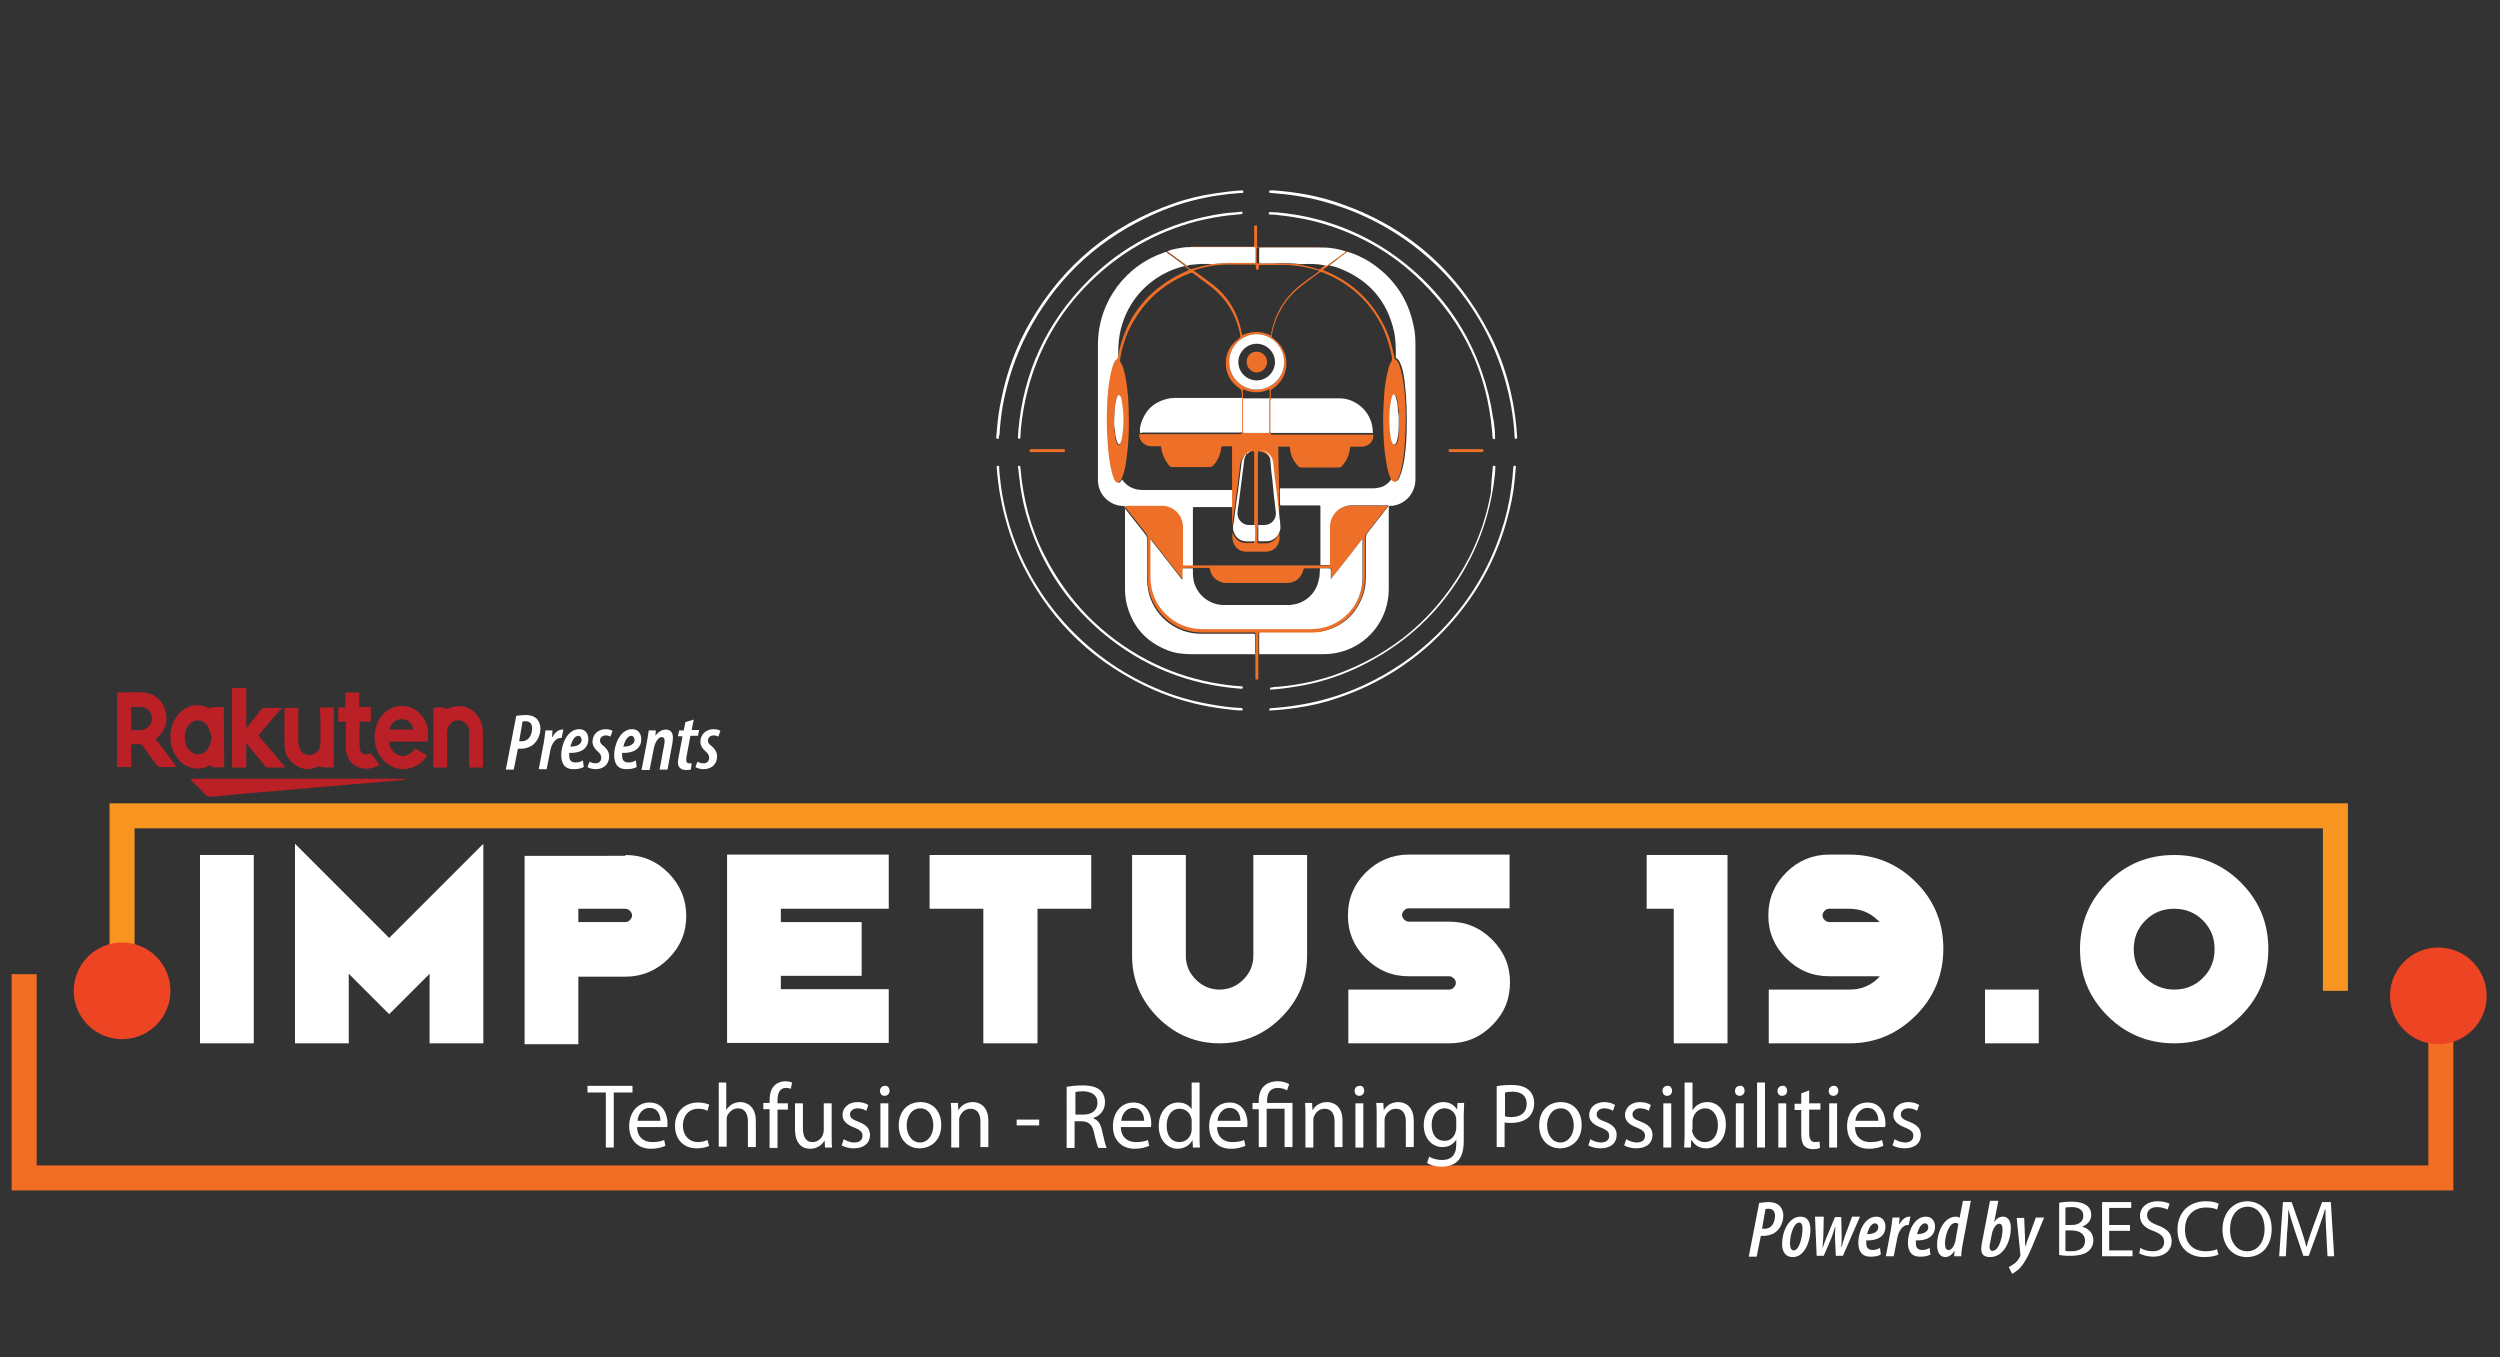 <?xml version="1.0" encoding="utf-8"?>
<!-- Generator: Adobe Illustrator 22.0.0, SVG Export Plug-In . SVG Version: 6.00 Build 0)  -->
<svg version="1.1" id="background" xmlns="http://www.w3.org/2000/svg" xmlns:xlink="http://www.w3.org/1999/xlink" x="0px" y="0px"
	 viewBox="0 0 600 325.7" style="enable-background:new 0 0 600 325.7;" xml:space="preserve">
<rect x="0" y="0" width="600" height="325.7" fill="#333333" stroke="none"/>
<style type="text/css">
	.st0{fill:none;}
	.st1{fill:#FFFFFF;}
	.st2{fill:#EE6F27;}
	.st3{enable-background:new    ;}
	.st4{display:none;}
	.st5{display:inline;fill:#FFFFFF;}
	.st6{fill:none;stroke:#F26E24;stroke-width:6;stroke-miterlimit:10;}
	.st7{fill:none;stroke:#F79520;stroke-width:6;stroke-miterlimit:10;}
	.st8{fill:#ED4523;}
	.st9{fill:#BA2025;}
</style>
<g>
	<path class="st0" d="M225.9,189.9c0-50.3,0-100.6,0-150.9c50.3,0,100.6,0,150.9,0c0,50.3,0,100.6,0,150.9
		C326.5,189.9,276.2,189.9,225.9,189.9z M280.2,60.3c-0.1,0-0.2,0-0.2,0.1c-0.2,0-0.4,0.1-0.5,0.2c-9,3.1-15.9,11.6-15.9,22.2
		c0,8.5,0,16.9,0,25.4c0,2.3,0,4.7,0,7c0,2.8,1.8,5.2,4.5,6c0.6,0.2,1.3,0.2,2,0.3c0,0.2,0,0.4,0,0.6c0,6.4,0,12.8,0,19.2
		c0,1.1,0.1,2.2,0.3,3.2c1.3,5.6,4.6,9.5,10,11.6c1.8,0.7,3.7,0.9,5.6,0.9c5.2,0,10.3,0,15.5,0c0,1.9,0,3.7,0,5.6
		c0,0.2-0.1,0.5,0.3,0.5s0.4,0,0.4-0.4c0-1.9,0-3.8,0-5.6c5.1,0,10.2,0,15.2,0c1.3,0,2.6-0.1,3.8-0.4c7.1-1.6,12.1-8,12.1-15.2
		c0-6.4,0-12.9,0-19.3c0-0.1,0-0.3,0-0.4c0-0.2,0.1-0.3,0.3-0.3c0.4,0,0.7,0,1.1-0.1c3.3-0.7,5-3.6,5-6.2c0-10.9,0-21.7,0-32.6
		c0-1.4-0.1-2.8-0.4-4.1c-1.4-6.8-5-12-10.8-15.7c-1.6-1-3.3-1.8-5.2-2.3c-0.1,0-0.2-0.1-0.3-0.1c-1.9-0.5-3.7-0.9-5.7-1
		c-0.3-0.1-0.7-0.1-1-0.1c-4.5,0-9,0-13.4,0c-0.1,0-0.3,0-0.4,0c-0.3,0-0.4-0.1-0.4-0.4c0-0.1,0-0.3,0-0.4c0-1.3,0-2.6,0-4
		c0-0.4,0-0.4-0.4-0.4c-0.3,0-0.3,0.2-0.3,0.4c0,1.4,0,2.8,0,4.1c0,0.7,0.1,0.6-0.6,0.6c-0.1,0-0.2,0-0.3,0c-4.5,0-9.1,0-13.6,0
		c-0.4,0-0.7,0-1.1,0.1c-0.6,0-1.2,0.1-1.8,0.1C282.7,59.6,281.4,59.9,280.2,60.3z M305.8,45.7c-0.3,0-0.6,0-0.8-0.1
		c-0.3,0-0.3,0.1-0.3,0.3c0,0.3,0.2,0.3,0.4,0.3c2.3,0.1,4.6,0.4,6.8,0.8c3.7,0.6,7.4,1.6,11,2.9c18.1,6.6,32,21.2,37.9,39.5
		c1.4,4.4,2.3,9,2.7,13.6c0.1,0.6,0.1,1.3,0.1,1.9c0,0.3,0.2,0.3,0.4,0.3c0.3,0,0.2-0.2,0.2-0.3c0-0.2,0-0.3,0-0.5
		c-0.2-2.6-0.5-5.3-1-7.9c-1.1-5.8-2.9-11.3-5.6-16.5c-7.8-15.2-19.9-25.7-36-31.3C316.4,47,311.2,46.1,305.8,45.7z M239.7,105.3
		c0-0.3,0.1-0.7,0.1-1c0.1-2.4,0.4-4.7,0.8-7.1c1.1-6,3-11.7,5.8-17.1c6.4-12.4,15.9-21.7,28.5-27.8c7.2-3.5,14.9-5.4,23-6
		c0.4,0,0.4,0,0.4-0.3c0-0.4-0.2-0.3-0.4-0.3c-2.1,0.1-4.2,0.4-6.3,0.7c-3.5,0.6-6.9,1.4-10.2,2.5c-14.9,5.2-26.3,14.7-34.2,28.3
		c-3.4,5.8-5.7,12.1-7,18.7c-0.4,2.2-0.7,4.4-1,6.7c-0.1,0.8-0.1,1.6-0.2,2.4c0,0.3,0.1,0.4,0.4,0.3
		C239.5,105.3,239.6,105.3,239.7,105.3z M304.7,170c-0.1,0.6-0.1,0.6,0.4,0.6h0.1c2-0.1,4-0.3,6-0.6c3.5-0.5,7-1.4,10.4-2.5
		c11.3-3.9,20.7-10.4,28.3-19.6c5.7-7,9.7-14.8,12.1-23.5c0.8-2.9,1.3-5.8,1.7-8.8c0.1-1.1,0.2-2.3,0.3-3.4c0-0.1,0.1-0.2-0.1-0.3
		c-0.3-0.1-0.5,0-0.5,0.3c-0.1,1.7-0.3,3.3-0.5,5c-0.5,3.6-1.4,7.2-2.5,10.7c-3.2,9.4-8.3,17.6-15.4,24.6c-5.1,5-10.8,8.9-17.2,11.9
		c-4.5,2.1-9.3,3.6-14.2,4.6c-2.1,0.4-4.2,0.7-6.3,0.9C306.3,169.9,305.5,169.9,304.7,170z M298.2,170.5c0.1-0.7,0-0.5-0.5-0.6
		c-0.1,0-0.1,0-0.2,0c-2.2-0.1-4.4-0.4-6.6-0.8c-4.2-0.7-8.2-1.9-12.2-3.4c-17.1-6.8-30.4-21-36.1-38.6c-1.3-4.1-2.2-8.2-2.6-12.5
		c-0.1-0.8-0.2-1.7-0.2-2.5c0-0.2,0-0.3-0.2-0.3c-0.4,0-0.4,0-0.4,0.4c0.2,2.5,0.5,5,1,7.5c1.1,5.7,2.9,11.2,5.5,16.4
		c7,13.6,17.5,23.5,31.5,29.6c4.2,1.8,8.6,3.1,13.1,3.9c2.3,0.4,4.7,0.7,7,0.9C297.5,170.6,297.9,170.5,298.2,170.5z M358.8,104.5
		c-0.1-1.4-0.2-2.9-0.4-4.3c-0.5-3.7-1.3-7.2-2.6-10.7c-3.5-9.9-9.2-18.3-17.2-25.1c-6.6-5.6-14.1-9.5-22.5-11.7
		c-3-0.8-6.1-1.3-9.2-1.6c-0.7-0.1-1.3-0.1-2-0.1c-0.2,0-0.3,0-0.3,0.3c0,0.2,0.1,0.3,0.3,0.3c0.6,0,1.2,0.1,1.8,0.1
		c2.7,0.3,5.3,0.7,8,1.3c10.3,2.5,19.3,7.4,26.8,14.9c9.9,9.9,15.5,21.8,16.7,35.7c0,0.5,0.1,1,0.1,1.4s0.1,0.5,0.4,0.5
		c0.4,0,0.2-0.3,0.2-0.5C358.9,104.8,358.9,104.6,358.8,104.5z M297.8,50.8c-1,0.1-2.1,0.2-3.2,0.3c-2.5,0.3-5,0.8-7.4,1.4
		c-10.1,2.7-18.9,7.6-26.2,15c-9.8,9.9-15.3,21.9-16.6,35.9c0,0.5-0.1,1-0.1,1.6c0,0.2,0.1,0.3,0.3,0.3s0.3-0.1,0.3-0.3
		c0-0.6,0.1-1.3,0.1-1.9c0.2-3.2,0.8-6.3,1.6-9.3c2.6-10,7.6-18.7,15-26.1c7.2-7.2,15.8-12,25.6-14.6c2.5-0.7,5-1.1,7.6-1.4
		c1-0.1,2-0.2,3.1-0.3c0.3,0,0.3-0.2,0.3-0.4C298.2,50.7,297.9,50.9,297.8,50.8z M358.3,111.8c-0.2,2.1-0.4,4.2-0.8,6.2
		c-1,5.4-2.6,10.6-5.2,15.5c-7.1,14-18.1,23.5-32.8,28.5c-4.6,1.6-9.3,2.5-14.1,2.7c-0.2,0-0.4,0-0.6,0.1c-0.1,0-0.2,0.1-0.2,0.2
		c0,0.3,0,0.4,0.4,0.3c2.7-0.2,5.4-0.5,8-1.1c5-1,9.8-2.6,14.3-5c11.5-5.9,20.1-14.6,25.8-26.2c3-6.1,4.8-12.7,5.5-19.5
		c0.1-0.5,0.1-1,0.1-1.6c0-0.2,0-0.4-0.3-0.3C358.5,111.8,358.4,111.8,358.3,111.8z M244.3,111.8c0,0.9,0.1,1.8,0.2,2.7
		c0.3,2.9,0.9,5.8,1.6,8.7c3.2,11.4,9.2,20.9,18.2,28.6c9.6,8.2,20.8,12.7,33.5,13.6c0.1,0,0.2,0.1,0.3-0.1c0.1-0.1,0.1-0.3,0-0.4
		c-0.1-0.1-0.3-0.1-0.4-0.1c-2.3-0.1-4.7-0.5-7-0.9c-5.4-1-10.5-2.8-15.3-5.3c-10.9-5.8-19.2-14.2-24.8-25.2
		c-3.3-6.6-5.2-13.7-5.8-21.1C244.9,111.8,244.9,111.8,244.3,111.8z M351.7,108.5c1.3,0,2.5,0,3.8,0c0.2,0,0.4,0,0.4-0.3
		s0-0.4-0.4-0.4c-0.1,0-0.1,0-0.2,0c-2.4,0-4.7,0-7.1,0c-0.1,0-0.3,0-0.4,0s-0.1,0-0.2,0.1c-0.1,0.3,0,0.6,0.4,0.6
		C349.3,108.5,350.5,108.5,351.7,108.5z M251.2,108.5c1.3,0,2.6,0,4,0c0.2,0,0.3-0.1,0.3-0.3c0-0.2,0-0.4-0.3-0.4
		c-0.1,0-0.2,0-0.3,0c-2.4,0-4.8,0-7.3,0c-0.1,0-0.2,0-0.3,0c-0.2,0-0.3,0.1-0.3,0.3c0,0.4,0,0.4,0.4,0.4
		C248.7,108.5,249.9,108.5,251.2,108.5z M346.2,182.3c0.1-0.3,0-0.6,0.1-0.9c0-1,0-1-1-0.9c-0.2,0-0.3,0.1-0.3,0.3
		c0,0.4,0,0.8,0,1.2c0,0.3,0.1,0.3,0.3,0.3C345.6,182.3,345.9,182.3,346.2,182.3z"/>
	<path class="st1" d="M301.4,157c-5.2,0-10.3,0-15.5,0c-1.9,0-3.8-0.2-5.6-0.9c-5.4-2.1-8.7-5.9-10-11.6c-0.2-1.1-0.3-2.1-0.3-3.2
		c0-6.4,0-12.8,0-19.2c0-0.2,0-0.4,0-0.6c-0.7-0.1-1.3-0.1-2-0.3c-2.7-0.8-4.5-3.2-4.5-6c0-2.3,0-4.7,0-7c0-8.5,0-16.9,0-25.4
		c0-10.6,6.9-19.2,15.9-22.2c0.2-0.1,0.4-0.1,0.5-0.2c0.1,0.2,0.3,0.3,0.4,0.4c1.4,1,2.7,2,4.1,3c-0.1,0-0.2,0.1-0.3,0.1
		c-7,1.7-12.7,7-14.8,14c-0.8,2.6-1,5.3-0.9,8.1c0,0.1-0.1,0.2-0.1,0.2c-0.5,0.2-0.7,0.6-0.8,1c-0.3,0.6-0.5,1.3-0.6,2
		c-0.6,2.7-0.9,5.5-1,8.4c-0.1,2.6-0.1,5.2,0.1,7.9c0.1,2.1,0.3,4.2,0.7,6.3c0.2,1,0.4,2,0.8,2.9c0.1,0.3,0.2,0.5,0.4,0.8
		c0.4,0.4,0.8,0.5,1.1,0c0.1-0.1,0.2-0.3,0.3-0.4c1.2,1.7,2.9,2.5,5,2.5c7.2,0,14.4,0,21.6,0c0.1,1.4,0,2.7,0,4.1c-3,0-6.1,0-9.1,0
		c-0.5,0-0.5,0-0.5,0.4c0,4.6,0,9.3,0,13.9c-0.6,0-1.3,0-1.9,0c-0.7,0-0.6,0.1-0.6-0.6c0-2.9,0-5.9,0-8.8c0-3.1-2.7-4.9-4.9-4.9
		c-2.8,0-5.7,0-8.5,0c-0.1,0-0.3,0-0.5,0.1c0.1,0.2,0.2,0.3,0.3,0.5c1.6,2,3.2,4.1,4.8,6.1c0.2,0.3,0.3,0.6,0.3,1c0,3.2,0,6.4,0,9.6
		c0,0.8,0.1,1.6,0.2,2.3c1,6.1,6.3,10.7,12.5,10.8c1.8,0,3.6,0,5.4,0c2.4,0,4.9,0,7.3,0c0.5,0,0.5,0,0.5,0.6c0,1.4,0,2.8,0,4.2
		C301.4,156.7,301.4,156.8,301.4,157z"/>
	<path class="st1" d="M323.3,60.4c1.8,0.5,3.5,1.3,5.2,2.3c5.8,3.7,9.5,8.9,10.8,15.7c0.3,1.3,0.4,2.7,0.4,4.1c0,10.9,0,21.7,0,32.6
		c0,2.6-1.7,5.5-5,6.2c-0.4,0.1-0.7,0.1-1.1,0.1c-0.2,0-0.3,0.1-0.3,0.3c0,0.1,0,0.3,0,0.4c0,6.4,0,12.9,0,19.3
		c0,7.3-5,13.6-12.1,15.2c-1.3,0.3-2.5,0.4-3.8,0.4c-5.1,0-10.2,0-15.2,0c0-1.6,0-3.2,0-4.9c0-0.3,0.1-0.4,0.4-0.4
		c0.1,0,0.3,0,0.4,0c3.8,0,7.7,0,11.5,0c0.9,0,1.9,0,2.8-0.2c4.4-0.9,7.6-3.5,9.4-7.6c0.8-1.7,1.1-3.5,1.1-5.4c0-3.2,0-6.3,0-9.5
		c0-0.4,0.1-0.7,0.4-1.1c1.5-2,3.1-3.9,4.6-5.9c0.2-0.2,0.3-0.4,0.5-0.7c-0.2,0-0.3,0-0.3,0c-3,0-5.9,0-8.9,0c-0.2,0-0.4,0-0.7,0.1
		c-2.5,0.5-4,2.8-4,4.9c0,2.2,0,4.4,0,6.6c0,0.8,0,1.6,0,2.4c0,0.2-0.1,0.3-0.3,0.3c-0.7,0-1.5,0-2.2,0c0-4.6,0-9.2,0-13.8
		c0-0.1,0-0.2,0-0.3c0-0.1-0.1-0.2-0.2-0.2c-2.5,0-5.1,0-7.6,0c-0.5,0-1,0-1.4,0c-0.5,0-0.5,0-0.5-0.5s0-1,0-1.4
		c0-0.7-0.1-1.4,0-2.2c7.4,0,14.9,0,22.3,0c0.7,0,1.3-0.1,2-0.3c1.1-0.4,1.9-1.1,2.6-2.1c0.1,0.1,0.2,0.3,0.4,0.4
		c0.3,0.4,0.7,0.4,1,0c0.2-0.2,0.3-0.5,0.4-0.7c0.3-0.7,0.5-1.4,0.7-2.1c0.7-2.9,0.9-5.9,1-8.9c0.1-4,0-8-0.5-12
		c-0.2-1.4-0.4-2.9-1-4.2c-0.2-0.5-0.4-1.1-1-1.3c0,0,0-0.1-0.1-0.2c0-2,0-4.1-0.4-6.1c-1.6-7.3-5.9-12.4-12.9-15.2
		c-0.9-0.4-1.8-0.6-2.7-0.8c0.7-0.5,1.4-1,2.1-1.6C321.6,61.6,322.5,61.1,323.3,60.4z"/>
	<path class="st2" d="M323.3,60.4c-0.8,0.7-1.6,1.2-2.4,1.8c-0.7,0.5-1.4,1-2.1,1.6c-0.4,0.3-0.9,0.6-1.3,1c0.2,0.1,0.4,0.2,0.5,0.2
		c7,2.9,11.9,7.8,14.9,14.7c0.9,2,1.3,4.1,1.8,6.3c0,0.1,0,0.1,0.1,0.2c0.6,0.3,0.8,0.8,1,1.3c0.5,1.4,0.8,2.8,1,4.2
		c0.6,4,0.7,8,0.5,12c-0.1,3-0.3,5.9-1,8.9c-0.2,0.7-0.3,1.4-0.7,2.1c-0.1,0.3-0.2,0.5-0.4,0.7c-0.3,0.4-0.7,0.3-1,0
		c-0.1-0.1-0.2-0.3-0.4-0.4c-0.4-1-0.7-2-0.9-3c-0.6-2.9-0.8-5.8-0.9-8.7c-0.1-2.8,0-5.7,0.2-8.5c0.1-1.8,0.4-3.6,0.8-5.4
		c0.2-0.9,0.4-1.8,0.9-2.6c0.2-0.3,0.2-0.6,0.2-0.9c-0.5-2.7-1.3-5.3-2.5-7.8c-3.1-6-7.8-10.2-14.1-12.7c-0.4-0.2-0.7-0.1-1.1,0.2
		c-1.3,1-2.6,1.9-3.9,2.9c-2.2,1.7-4,3.7-5.3,6.2c-1,1.8-1.6,3.7-2,5.8c0,0.3,0,0.5,0.3,0.6c0.1,0,0.2,0.1,0.2,0.2
		c3.2,2.3,4,6.7,1.8,10c-0.6,0.8-1.3,1.5-2.2,2.1c-0.2,0.1-0.3,0.2-0.3,0.5c0,0.7,0,1.4,0,2.1c-0.1,0.2,0,0.4,0,0.6
		c0,2.3,0,4.6,0,6.9c0,0.9-0.1,0.8,0.8,0.8c7.9,0,15.9,0,23.8,0c0,0.2,0,0.4,0,0.7c-0.3,1.3-1.4,2.2-2.8,2.2c-0.8,0-1.5,0-2.3,0
		c-0.4,0-0.4,0-0.5,0.4c-0.2,1.6-0.8,3-1.9,4.2c-0.2,0.3-0.5,0.4-0.9,0.4c-2.9,0-5.9,0-8.8,0c-0.4,0-0.6-0.1-0.9-0.4
		c-1.1-1.2-1.8-2.6-1.9-4.2c0-0.4,0-0.4-0.4-0.4c-0.7,0-1.3,0-2,0c-0.4,0-0.5,0-0.4,0.5c0,2,0.1,3.9,0.1,5.9c0,1.4,0.1,2.8,0.1,4.2
		c-0.1,0.7,0.1,1.4,0,2.2c0,0.5,0,1,0,1.4s0,0.5,0.5,0.5s1,0,1.4,0c2.5,0,5.1,0,7.6,0c-1.4,0-2.9,0-4.3,0c-1.6,0-3.2,0-4.7,0
		c-0.5,0-0.5,0-0.5,0.5c0,1,0.1,2,0.1,3c-0.1-0.4-0.1-0.9-0.2-1.4c-0.2-1.8-0.4-3.6-0.6-5.5c-0.2-2.2-0.5-4.5-0.8-6.7
		c-0.2-1.6-1.1-2.9-2.6-3.3c-0.3,0-0.6-0.2-0.9-0.2c-0.1,0.2-0.1,0.4-0.1,0.6c0,5.7,0,11.4,0,17c0,0.2,0,0.4,0,0.6
		c0,0.1-0.1,0.1-0.1,0.2c0,1.1,0,2.3,0,3.4c0,0.2,0.1,0.3,0.3,0.3c0.5,0,1,0,1.4,0c1.5,0.1,3-0.8,3.5-2.6c0,0.4,0.1,0.9,0.1,1.3
		c0,1.8-1.4,3.3-3.2,3.3c-1.6,0-3.2,0-4.9,0c-1.5,0-2.7-1-3.1-2.5c-0.2-0.7-0.1-1.4-0.1-2.1c0,0.1,0.1,0.1,0.1,0.2
		c0.5,1.3,1.4,2.1,2.7,2.3c0.7,0.1,1.4,0,2.2,0c0.2,0,0.2-0.1,0.2-0.3c0-1.2,0.1-2.4,0-3.6c0-0.1,0-0.3,0-0.4c0-5.7,0-11.5,0-17.2
		c0-0.2,0-0.3-0.1-0.5c-0.3-0.1-0.5,0.1-0.7,0.1c-0.2,0.1-0.4,0.1-0.6,0.3l0,0c-0.3,0.1-0.6,0.2-0.7,0.6l0,0c-0.1,0-0.2,0-0.1,0.1
		l0,0c-0.2-0.1-0.2,0.1-0.3,0.1c-0.4,0.5-0.7,1.1-0.8,1.7c-0.1,0.5-0.2,1.1-0.2,1.6c-0.2,1.8-0.5,3.7-0.7,5.5
		c-0.2,1.9-0.5,3.8-0.8,5.7c-0.1,0.7-0.1,1.4-0.3,2.1c0-0.2,0-0.4,0-0.6c0-1.3,0-2.5,0-3.8c0-1.4,0-2.7,0-4.1c0-0.8,0-1.6,0-2.4
		c0-2.5,0-5.1,0-7.6c0-0.5,0-0.5-0.4-0.5c-0.6,0-1.2,0-1.8,0c-0.3,0-0.4,0.1-0.4,0.4c-0.2,1.6-0.8,3-1.9,4.2
		c-0.3,0.3-0.5,0.4-0.9,0.4c-2.8,0-5.5,0-8.3,0c-1.2,0-1.2,0-1.8-0.9c-0.8-1.1-1.3-2.3-1.5-3.7c0-0.4-0.1-0.4-0.5-0.4
		c-0.7,0-1.3,0-2,0c-1.6-0.1-2.8-1.3-2.8-2.9c0.2,0,0.4,0,0.7,0c7.7,0,15.4,0,23.1,0c0.1,0,0.3,0,0.4,0c0.3,0,0.4-0.1,0.4-0.4
		c0-0.1,0-0.1,0-0.2c0-2.4,0-4.8,0-7.1c0-0.2,0-0.4,0-0.6c0.1-0.6,0-1.2,0-1.8c0-0.4-0.1-0.6-0.5-0.9c-2.1-1.4-3.2-3.3-3.3-5.8
		c-0.1-2.7,1.1-4.7,3.2-6.2c0.2-0.2,0.3-0.3,0.3-0.6c-0.9-4.9-3.3-8.9-7.2-11.9c-1.3-1-2.7-2-4-3c-0.3-0.3-0.6-0.3-1-0.1
		c-6.6,2.6-11.4,7.1-14.5,13.5c-1.1,2.3-1.8,4.7-2.2,7.2c0,0.2,0,0.4,0.1,0.6c0.3,0.4,0.4,0.8,0.6,1.2c0.4,1.1,0.6,2.3,0.8,3.4
		c0.4,2.6,0.6,5.2,0.6,7.8c0.1,3.5,0,7-0.5,10.5c-0.2,1.8-0.5,3.6-1.3,5.3c-0.1,0.1-0.2,0.3-0.3,0.4c-0.4,0.4-0.8,0.4-1.1,0
		c-0.2-0.2-0.3-0.5-0.4-0.8c-0.4-0.9-0.6-1.9-0.8-2.9c-0.4-2.1-0.6-4.2-0.7-6.3c-0.2-2.6-0.2-5.2-0.1-7.9c0.1-2.8,0.3-5.6,1-8.4
		c0.2-0.7,0.3-1.3,0.6-2c0.2-0.4,0.4-0.8,0.8-1c0.1,0,0.1-0.1,0.1-0.2c0.1-0.3,0.1-0.5,0.2-0.8c1.7-8.7,6.6-15.1,14.4-19.2
		c0.8-0.4,1.7-0.8,2.6-1.2c-0.3-0.4-0.8-0.6-1.1-0.9l0.1-0.1c0.1,0,0.1,0,0.2,0c0.1,0.1,0.3,0.2,0.4,0.3c0.5,0.5,1,0.6,1.6,0.3
		c0.1-0.1,0.3-0.1,0.4-0.1c1.2-0.4,2.5-0.6,3.7-0.9c1.5-0.1,3.1-0.3,4.6-0.3c1.7,0,3.3,0,5,0c0.1,0,0.3,0,0.4,0
		c0.2,0,0.3-0.1,0.3-0.3v-0.1c0-1,0-2,0-3c0-0.4,0-0.4-0.4-0.4h-0.1c-5,0-10,0-15,0c0.3-0.1,0.7-0.1,1-0.1c4.5,0,9.1,0,13.6,0
		c0.1,0,0.2,0,0.3,0c0.7,0,0.6,0.1,0.6-0.6c0-1.4,0-2.8,0-4.1c0-0.2,0-0.4,0.3-0.4c0.4,0,0.4,0,0.4,0.4c0,1.3,0,2.6,0,4
		c0,0.1,0,0.3,0,0.4c0,0.3,0.1,0.4,0.4,0.4c0.1,0,0.3,0,0.4,0c4.5,0,9,0,13.4,0c0.3,0,0.7,0,1,0.1c-0.4,0-0.7,0-1.1,0
		c-4.5,0-8.9,0-13.4,0c-0.1,0-0.3,0-0.4,0c-0.3,0-0.4,0.1-0.4,0.4c0,1,0,1.9,0,2.9c0,0.5,0,0.5,0.5,0.5c0.9,0,1.8,0,2.7,0
		c2.3,0,4.6,0,6.8,0.2c0.1,0,0.1,0.1,0.2,0.1c1.2,0.2,2.4,0.5,3.6,0.8c0.4,0.1,0.8,0.5,1.3,0.3c0.4-0.1,0.7-0.5,1.1-0.8
		c0.1,0,0.2-0.1,0.2-0.1c1.4-1,2.8-2.1,4.2-3.1c0.1-0.1,0.2-0.2,0.2-0.3C323.1,60.3,323.2,60.3,323.3,60.4z M304.7,95.6
		c0.1-0.7,0-1.4,0-2.2c-2.1,1-4.2,1-6.4,0c0,0.7,0,1.3,0,1.9c0,0.3,0.1,0.3,0.4,0.3c0.9,0,1.9,0,2.8,0c1,0,1.9,0,2.9,0
		c-0.1,0-0.1,0-0.2,0c-1.8,0-3.5,0-5.3,0c-0.5,0-0.5,0-0.5,0.5c0,2.4,0,4.9,0,7.3c0,0.5,0,0.5,0.5,0.5c1.8,0,3.6,0,5.4,0
		c0.1,0,0.1,0,0.2,0c0.3,0,0.3-0.1,0.3-0.3c0-0.1,0-0.2,0-0.3c0-2.4,0-4.8,0-7.1C304.8,95.9,304.8,95.8,304.7,95.6z M305,80.5
		c0-0.2,0.1-0.3,0.1-0.4s0-0.1,0-0.2c1-5,3.5-8.9,7.5-11.9c1.2-0.9,2.5-1.8,3.7-2.7c0.1-0.1,0.3-0.1,0.3-0.3
		c-2.5-0.8-5.1-1.3-7.7-1.4c-2.1,0-4.1,0-6.2,0c-0.6,0-0.5-0.1-0.6,0.6c0,0.1,0,0.2,0,0.3c0,0.1-0.1,0.2-0.2,0.2
		c-0.4,0.1-0.5,0-0.5-0.5c0-0.1,0-0.1,0-0.2c0-0.5,0-0.5-0.5-0.5c-2.1,0-4.2,0-6.3,0c-2.2,0-4.4,0.3-6.5,0.9
		c-0.5,0.1-1.1,0.3-1.6,0.5c0.1,0.2,0.3,0.3,0.5,0.4c1.2,0.9,2.5,1.8,3.7,2.7c4,3,6.4,7,7.3,11.9c0,0.2,0,0.3,0.2,0.5
		C300.5,79.4,302.7,79.4,305,80.5z M301.6,93.5c3.5,0,6.6-2.7,6.6-6.6c0-3.7-3-6.7-6.6-6.7s-6.6,3-6.6,6.6
		C295,90.5,297.9,93.5,301.6,93.5z M267.4,100.9c0,0.8,0.1,1.6,0.1,2.5c0.1,0.7,0.1,1.5,0.3,2.2c0.1,0.3,0.2,0.7,0.4,1
		c0.2,0.3,0.4,0.3,0.6,0s0.3-0.6,0.3-0.9c0.4-2.1,0.5-4.2,0.4-6.3c-0.1-1.1-0.1-2.2-0.4-3.2c-0.1-0.3-0.2-0.7-0.3-0.9
		c-0.2-0.4-0.4-0.4-0.7,0c-0.2,0.3-0.3,0.7-0.4,1.1C267.5,97.7,267.5,99.3,267.4,100.9z M335.7,100.8c0-0.7,0-1.3,0-2
		c-0.1-1-0.2-2-0.4-3c-0.1-0.3-0.1-0.5-0.3-0.8c-0.2-0.3-0.4-0.3-0.6,0s-0.3,0.6-0.3,0.9c-0.2,0.9-0.3,1.9-0.4,2.8
		c-0.1,2.2-0.1,4.4,0.3,6.6c0.1,0.4,0.2,0.8,0.4,1.2c0.1,0.1,0.2,0.3,0.4,0.3c0.2,0,0.3-0.2,0.4-0.3c0.2-0.4,0.3-0.7,0.4-1.1
		C335.7,103.9,335.8,102.4,335.7,100.8z"/>
	<path class="st2" d="M316.7,135.7c0.7,0,1.5,0,2.2,0c0.2,0,0.3-0.1,0.3-0.3c0-0.8,0-1.6,0-2.4c0-2.2,0-4.4,0-6.6
		c0-2.1,1.4-4.4,4-4.9c0.2,0,0.4-0.1,0.7-0.1c3,0,5.9,0,8.9,0c0.1,0,0.2,0,0.3,0c-0.2,0.3-0.3,0.5-0.5,0.7c-1.5,2-3.1,3.9-4.6,5.9
		c-0.3,0.3-0.4,0.6-0.4,1.1c0,3.2,0,6.3,0,9.5c0,1.9-0.3,3.7-1.1,5.4c-1.9,4.1-5,6.6-9.4,7.6c-0.9,0.2-1.8,0.2-2.8,0.2
		c-3.8,0-7.7,0-11.5,0c-0.1,0-0.3,0-0.4,0c-0.3,0-0.4,0.1-0.4,0.4c0,1.6,0,3.2,0,4.9c0,1.9,0,3.8,0,5.6c0,0.4,0,0.4-0.4,0.4
		s-0.3-0.2-0.3-0.5c0-1.9,0-3.7,0-5.6c0.1-0.1,0-0.3,0-0.4c0-1.4,0-2.8,0-4.2c0-0.6,0-0.6-0.5-0.6c-2.4,0-4.9,0-7.3,0
		c-1.8,0-3.6,0-5.4,0c-6.1-0.1-11.4-4.7-12.5-10.8c-0.1-0.8-0.2-1.5-0.2-2.3c0-3.2,0-6.4,0-9.6c0-0.4-0.1-0.7-0.3-1
		c-1.6-2-3.2-4.1-4.8-6.1c-0.1-0.1-0.2-0.3-0.3-0.5c0.2-0.1,0.3-0.1,0.5-0.1c2.8,0,5.7,0,8.5,0c2.2,0,4.8,1.8,4.9,4.9
		c0,2.9,0,5.9,0,8.8c0,0.7-0.1,0.6,0.6,0.6c0.6,0,1.3,0,1.9,0c0.1,0,0.3,0,0.4,0c9.8,0,19.6,0,29.4,0
		C316.4,135.7,316.6,135.7,316.7,135.7z M316.8,136.4c-1.2,0-2.3,0-3.5,0c-0.4,0-0.4,0-0.5,0.4c-0.5,1.9-1.9,3.1-3.9,3.1
		c-4.9,0-9.7,0-14.6,0c-0.4,0-0.8,0-1.2-0.2c-1.5-0.5-2.4-1.5-2.7-3c0-0.2-0.1-0.4-0.4-0.4c-1.2,0-2.4,0-3.6,0c-0.7-0.1-1.5,0-2.2,0
		c-0.2,0-0.3,0.1-0.3,0.3c0,0.1,0,0.3,0,0.4c0,0.6,0,1.2,0,2c-0.2-0.2-0.3-0.3-0.5-0.5c-2.3-2.9-4.5-5.8-6.8-8.7
		c-0.1-0.1-0.2-0.3-0.4-0.4c0,0.2,0,0.4,0,0.6c0,2.8,0,5.6,0,8.4c0,0.5,0,1,0.1,1.5c0.3,2.8,1.5,5.3,3.5,7.3c2.5,2.5,5.5,3.7,9,3.7
		c8.6,0,17.2,0,25.7,0c1.5,0,3-0.2,4.4-0.7c4.9-1.8,8.1-6.4,8.2-11.7c0-2.9,0-5.8,0-8.7c0-0.1,0.1-0.3-0.1-0.5
		c-1.3,1.6-2.5,3.2-3.7,4.8c-1.3,1.6-2.5,3.2-3.8,4.8c0-0.8-0.1-1.5,0-2.2c0-0.3-0.1-0.4-0.4-0.4
		C318.2,136.4,317.5,136.4,316.8,136.4z"/>
	<path class="st1" d="M284.9,63.8c-0.1,0-0.1,0-0.2,0c-0.1-0.2-0.3-0.3-0.5-0.5c-0.7-0.5-1.5-1.1-2.2-1.6c-0.6-0.5-1.3-0.9-1.9-1.4
		c1.3-0.5,2.6-0.7,3.9-0.9c0.6-0.1,1.2-0.1,1.8-0.1c5,0,10,0,15,0h0.1c0.4,0,0.4,0,0.4,0.4c0,1,0,2,0,3v0.1c0,0.2-0.1,0.3-0.3,0.3
		c-0.1,0-0.3,0-0.4,0c-1.7,0-3.3,0-5,0c-1.5,0-3.1,0.1-4.6,0.3c-1.5-0.1-3-0.1-4.5,0.1C286,63.5,285.4,63.6,284.9,63.8z"/>
	<path class="st1" d="M322.9,60.3c0,0.1-0.1,0.2-0.2,0.3c-1.4,1-2.8,2.1-4.2,3.1c-0.1,0.1-0.2,0.1-0.2,0.1c-0.1,0-0.1-0.1-0.2-0.1
		c-2-0.4-3.9-0.4-5.9-0.3c-2.3-0.3-4.6-0.3-6.8-0.2c-0.9,0-1.8,0-2.7,0c-0.5,0-0.5,0-0.5-0.5c0-1,0-1.9,0-2.9c0-0.3,0.1-0.4,0.4-0.4
		c0.1,0,0.3,0,0.4,0c4.5,0,8.9,0,13.4,0c0.4,0,0.7,0,1.1,0C319.2,59.4,321.1,59.7,322.9,60.3z"/>
	<path class="st1" d="M305.8,45.7c5.4,0.4,10.6,1.3,15.7,3.1c16.2,5.6,28.2,16.1,36,31.3c2.7,5.2,4.5,10.7,5.6,16.5
		c0.5,2.6,0.8,5.2,1,7.9c0,0.2,0,0.3,0,0.5s0,0.3-0.2,0.3s-0.4,0-0.4-0.3c0-0.7-0.1-1.3-0.1-1.9c-0.4-4.7-1.3-9.2-2.7-13.6
		c-5.8-18.4-19.8-32.9-37.9-39.5c-3.6-1.3-7.2-2.3-11-2.9c-2.3-0.4-4.5-0.6-6.8-0.8c-0.2,0-0.4,0-0.4-0.3c0-0.2,0.1-0.3,0.3-0.3
		C305.3,45.7,305.5,45.7,305.8,45.7z"/>
	<path class="st1" d="M239.7,105.3c-0.1,0-0.2,0-0.2,0c-0.3,0-0.4,0-0.4-0.3c0.1-0.8,0.1-1.6,0.2-2.4c0.2-2.2,0.5-4.5,1-6.7
		c1.3-6.6,3.6-12.9,7-18.7c7.9-13.6,19.3-23.1,34.2-28.3c3.3-1.2,6.7-2,10.2-2.5c2.1-0.3,4.2-0.6,6.3-0.7c0.2,0,0.4-0.1,0.4,0.3
		c0,0.3,0,0.3-0.4,0.3c-8,0.5-15.7,2.4-23,6c-12.6,6.1-22.1,15.4-28.5,27.8c-2.8,5.4-4.7,11.2-5.8,17.1c-0.4,2.3-0.7,4.7-0.8,7.1
		C239.7,104.6,239.7,105,239.7,105.3z"/>
	<path class="st1" d="M304.7,170c0.8-0.1,1.6-0.1,2.4-0.2c2.1-0.2,4.2-0.5,6.3-0.9c4.9-0.9,9.7-2.5,14.2-4.6c6.4-3,12.2-7,17.2-11.9
		c7.1-7,12.3-15.2,15.4-24.6c1.2-3.5,2-7,2.5-10.7c0.2-1.7,0.4-3.3,0.5-5c0-0.3,0.2-0.4,0.5-0.3c0.2,0.1,0.1,0.2,0.1,0.3
		c-0.1,1.1-0.2,2.3-0.3,3.4c-0.3,3-0.9,5.9-1.7,8.8c-2.3,8.7-6.4,16.6-12.1,23.5c-7.6,9.2-17,15.7-28.3,19.6
		c-3.4,1.2-6.8,2-10.4,2.5c-2,0.3-4,0.5-6,0.6h-0.1C304.6,170.6,304.6,170.6,304.7,170z"/>
	<path class="st1" d="M298.2,170.5c-0.3,0-0.6,0-0.9,0c-2.4-0.2-4.7-0.5-7-0.9c-4.5-0.8-8.9-2.1-13.1-3.9c-14-6.1-24.6-16-31.5-29.6
		c-2.6-5.2-4.4-10.6-5.5-16.4c-0.5-2.5-0.8-5-1-7.5c0-0.4,0-0.4,0.4-0.4c0.3,0,0.2,0.2,0.2,0.3c0,0.8,0.1,1.7,0.2,2.5
		c0.4,4.2,1.3,8.4,2.6,12.5c5.6,17.5,19,31.8,36.1,38.6c3.9,1.6,8,2.7,12.2,3.4c2.2,0.4,4.4,0.7,6.6,0.8c0.1,0,0.1,0,0.2,0
		C298.2,170,298.3,169.9,298.2,170.5z"/>
	<path class="st1" d="M358.8,104.5c0,0.1,0,0.3,0,0.4c0,0.2,0.2,0.4-0.2,0.5c-0.3,0-0.3,0-0.4-0.5c0-0.5-0.1-1-0.1-1.4
		c-1.2-13.9-6.8-25.9-16.7-35.7c-7.5-7.5-16.5-12.4-26.8-14.9c-2.6-0.6-5.3-1-8-1.3c-0.6-0.1-1.2-0.1-1.8-0.1
		c-0.2,0-0.3-0.1-0.3-0.3s0.1-0.3,0.3-0.3c0.7,0,1.3,0.1,2,0.1c3.1,0.3,6.2,0.8,9.2,1.6c8.4,2.2,15.9,6.1,22.5,11.7
		c8,6.8,13.8,15.2,17.2,25.1c1.2,3.5,2.1,7.1,2.6,10.7C358.6,101.6,358.8,103,358.8,104.5z"/>
	<path class="st1" d="M297.8,50.8c0.2,0.1,0.4-0.1,0.4,0.2c0,0.2,0,0.4-0.3,0.4c-1,0.1-2,0.2-3.1,0.3c-2.6,0.3-5.1,0.8-7.6,1.4
		c-9.8,2.6-18.4,7.5-25.6,14.6c-7.4,7.3-12.4,16-15,26.1c-0.8,3.1-1.3,6.2-1.6,9.3c0,0.6-0.1,1.3-0.1,1.9c0,0.2-0.1,0.3-0.3,0.3
		s-0.3-0.1-0.3-0.3c0-0.5,0.1-1,0.1-1.6c1.2-13.9,6.7-25.9,16.6-35.9c7.3-7.4,16.1-12.4,26.2-15c2.4-0.6,4.9-1.1,7.4-1.4
		C295.7,51,296.7,51,297.8,50.8z"/>
	<path class="st1" d="M358.3,111.8c0.1,0,0.2,0,0.3,0c0.3,0,0.3,0.1,0.3,0.3c0,0.5-0.1,1-0.1,1.6c-0.7,6.8-2.5,13.3-5.5,19.5
		c-5.7,11.6-14.3,20.3-25.8,26.2c-4.5,2.3-9.3,4-14.3,5c-2.6,0.5-5.3,0.9-8,1.1c-0.4,0-0.5,0-0.4-0.3c0-0.1,0.1-0.2,0.2-0.2
		c0.2,0,0.4,0,0.6-0.1c4.8-0.3,9.5-1.2,14.1-2.7c14.8-5.1,25.7-14.6,32.9-28.4c2.5-4.9,4.2-10.1,5.2-15.5
		C357.9,116,358.1,114,358.3,111.8z"/>
	<path class="st1" d="M244.3,111.8c0.6,0,0.5,0,0.6,0.4c0.6,7.4,2.4,14.5,5.8,21.1c5.6,11,13.8,19.4,24.8,25.2
		c4.8,2.5,10,4.3,15.3,5.3c2.3,0.4,4.6,0.8,7,0.9c0.1,0,0.3,0,0.4,0.1s0.1,0.3,0,0.4c-0.1,0.1-0.2,0.1-0.3,0.1
		c-12.6-0.9-23.8-5.4-33.5-13.6c-9-7.7-15-17.2-18.2-28.6c-0.8-2.9-1.3-5.8-1.6-8.7C244.5,113.6,244.4,112.8,244.3,111.8z"/>
	<path class="st2" d="M351.7,108.5c-1.2,0-2.4,0-3.6,0c-0.4,0-0.5-0.2-0.4-0.6c0-0.1,0.1-0.1,0.2-0.1s0.3,0,0.4,0c2.4,0,4.7,0,7.1,0
		c0.1,0,0.1,0,0.2,0c0.4,0,0.4,0,0.4,0.4c0,0.3-0.1,0.3-0.4,0.3C354.3,108.5,353,108.5,351.7,108.5z"/>
	<path class="st2" d="M251.2,108.5c-1.2,0-2.5,0-3.7,0c-0.4,0-0.4,0-0.4-0.4c0-0.2,0.1-0.3,0.3-0.3c0.1,0,0.2,0,0.3,0
		c2.4,0,4.8,0,7.3,0c0.1,0,0.2,0,0.3,0c0.3,0,0.3,0.2,0.3,0.4c0,0.2-0.1,0.3-0.3,0.3C253.8,108.5,252.5,108.5,251.2,108.5z"/>
	<path class="st2" d="M280.2,60.3c0.6,0.5,1.2,0.9,1.9,1.4c0.7,0.5,1.5,1.1,2.2,1.6c0.2,0.1,0.4,0.3,0.5,0.5l-0.1,0.1
		c0,0-0.1,0-0.1-0.1c-1.4-1-2.7-2-4.1-3c-0.1-0.1-0.3-0.2-0.4-0.4C280,60.3,280.1,60.3,280.2,60.3z"/>
	<path class="st0" d="M269.3,114.8c0.7-1.7,1-3.5,1.3-5.3c0.4-3.5,0.6-7,0.5-10.5c-0.1-2.6-0.2-5.2-0.6-7.8
		c-0.2-1.2-0.4-2.3-0.8-3.4c-0.1-0.4-0.3-0.8-0.6-1.2c-0.1-0.2-0.2-0.4-0.1-0.6c0.4-2.5,1.1-4.9,2.2-7.2c3.1-6.4,7.9-10.8,14.5-13.5
		c0.4-0.2,0.7-0.1,1,0.1c1.3,1,2.7,1.9,4,3c3.9,3,6.4,7,7.2,11.9c0.1,0.3,0,0.4-0.3,0.6c-2.2,1.5-3.3,3.6-3.2,6.2
		c0.1,2.5,1.2,4.4,3.3,5.8c0.4,0.2,0.5,0.5,0.5,0.9c0,0.6,0,1.2,0,1.8c-0.1,0-0.2,0-0.3,0c-0.1,0-0.2,0-0.3,0c-5.2,0-10.4,0-15.6,0
		c-0.1,0-0.2,0-0.3,0c-0.3,0-0.7,0-1,0.1c-3.2,0.5-5.4,2.3-6.6,5.3c-0.4,0.9-0.6,1.9-0.5,3c0,1.6,1.2,2.8,2.8,2.9c0.6,0,1.3,0,2,0
		c0.4,0,0.5,0,0.5,0.4c0.1,1.4,0.6,2.6,1.5,3.7c0.7,0.9,0.7,0.9,1.8,0.9c2.8,0,5.5,0,8.3,0c0.4,0,0.7-0.1,0.9-0.4
		c1.1-1.2,1.7-2.6,1.9-4.2c0-0.3,0.1-0.4,0.4-0.4c0.6,0,1.2,0,1.8,0c0.4,0,0.4,0,0.4,0.5c0,2.5,0,5.1,0,7.6c0,0.8,0,1.6,0,2.4
		c-7.2,0-14.4,0-21.6,0C272.2,117.3,270.6,116.6,269.3,114.8z"/>
	<path class="st0" d="M316.7,135.7c-0.1,0-0.3,0-0.4,0c-9.8,0-19.6,0-29.4,0c-0.1,0-0.3,0-0.4,0c0-4.6,0-9.3,0-13.9
		c0-0.4,0-0.4,0.5-0.4c3,0,6.1,0,9.1,0c0,1.3,0,2.5,0,3.8c0,0.2,0,0.4,0,0.6c0,0.5-0.1,1.1,0,1.6c0,0.7-0.1,1.4,0.1,2.1
		c0.4,1.4,1.6,2.5,3.1,2.5c1.6,0,3.2,0,4.9,0c1.8,0,3.2-1.5,3.2-3.3c0-0.4,0-0.9-0.1-1.3c0.1-0.3,0.1-0.5,0.1-0.8
		c0-0.5-0.1-1.1-0.1-1.6c0-1,0-2-0.1-3c0-0.5,0-0.5,0.5-0.5c1.6,0,3.2,0,4.7,0c1.4,0,2.9,0,4.3,0c0.1,0,0.2,0.1,0.2,0.2s0,0.2,0,0.3
		C316.7,126.5,316.7,131.1,316.7,135.7z"/>
	<path class="st0" d="M284.5,63.8c0,0,0.1,0,0.1,0.1c0.3,0.3,0.8,0.5,1.1,0.9c-0.9,0.4-1.8,0.7-2.6,1.2
		c-7.8,4.1-12.7,10.5-14.4,19.2c-0.1,0.3-0.1,0.5-0.2,0.8c-0.1-2.7,0.1-5.4,0.9-8.1c2.1-6.9,7.8-12.3,14.8-14
		C284.3,63.9,284.4,63.8,284.5,63.8z"/>
	<path class="st0" d="M307,117.3c0-1.4-0.1-2.8-0.1-4.2c0-2-0.1-3.9-0.1-5.9c0-0.5,0-0.5,0.4-0.5c0.7,0,1.3,0,2,0
		c0.4,0,0.4,0,0.4,0.4c0.2,1.6,0.8,3,1.9,4.2c0.2,0.3,0.5,0.4,0.9,0.4c2.9,0,5.9,0,8.8,0c0.4,0,0.6-0.1,0.9-0.4
		c1.1-1.2,1.8-2.6,1.9-4.2c0-0.4,0-0.4,0.5-0.4c0.8,0,1.5,0,2.3,0c1.4,0,2.5-0.9,2.8-2.2c0.1-0.2,0.1-0.4,0-0.7
		c0.1-0.6,0-1.2-0.2-1.8c-0.9-3.9-4.3-6.4-7.8-6.5c-0.2-0.1-0.3,0-0.5,0c-5.1,0-10.3,0-15.4,0c-0.1,0-0.2,0-0.3,0
		c-0.1,0-0.2,0-0.3,0c-0.1-0.7,0-1.4,0-2.1c0-0.3,0.2-0.3,0.3-0.5c0.9-0.5,1.6-1.2,2.2-2.1c2.2-3.2,1.5-7.7-1.8-10
		c-0.1-0.1-0.1-0.1-0.2-0.2c-0.3-0.1-0.3-0.3-0.3-0.6c0.4-2,1-4,2-5.8c1.3-2.4,3.1-4.5,5.3-6.2c1.3-1,2.6-1.9,3.9-2.9
		c0.3-0.3,0.6-0.3,1.1-0.2c6.3,2.5,11,6.7,14.1,12.7c1.3,2.4,2.1,5,2.5,7.8c0.1,0.3,0,0.6-0.2,0.9c-0.5,0.8-0.7,1.7-0.9,2.6
		c-0.4,1.8-0.6,3.6-0.8,5.4c-0.2,2.8-0.3,5.6-0.2,8.5c0.1,2.9,0.3,5.8,0.9,8.7c0.2,1,0.5,2.1,0.9,3c-0.7,0.9-1.5,1.7-2.6,2.1
		c-0.6,0.2-1.3,0.4-2,0.3C321.8,117.3,314.4,117.3,307,117.3z"/>
	<path class="st0" d="M334.7,85.9c-0.4-2.1-0.9-4.3-1.8-6.3c-3-6.9-7.9-11.8-14.9-14.7c-0.2-0.1-0.3-0.1-0.5-0.2
		c0.4-0.4,0.8-0.7,1.3-1c0.9,0.3,1.8,0.5,2.7,0.8c7,2.8,11.3,7.9,12.9,15.2C334.7,81.9,334.7,83.9,334.7,85.9z"/>
	<path class="st0" d="M305,80.5c-2.3-1.1-4.5-1.1-6.7,0c-0.1-0.1-0.1-0.3-0.2-0.5c-0.9-4.9-3.4-8.9-7.3-11.9
		c-1.2-0.9-2.5-1.8-3.7-2.7c-0.1-0.1-0.3-0.2-0.5-0.4c0.5-0.2,1-0.4,1.6-0.5c2.1-0.6,4.3-0.9,6.5-0.9c2.1,0,4.2,0,6.3,0
		c0.5,0,0.5,0,0.5,0.5c0,0.1,0,0.1,0,0.2c0,0.4,0.1,0.5,0.5,0.5c0.1,0,0.2-0.1,0.2-0.2s0-0.2,0-0.3c0-0.6-0.1-0.6,0.6-0.6
		c2.1,0,4.1,0,6.2,0c2.6,0,5.2,0.5,7.7,1.4c0,0.2-0.2,0.2-0.3,0.3c-1.2,0.9-2.5,1.8-3.7,2.7c-4,3-6.5,7-7.5,11.9c0,0.1,0,0.1,0,0.2
		C305,80.2,305,80.3,305,80.5z"/>
	<path class="st1" d="M273.6,103.9c-0.1-1,0.1-2,0.5-3c1.2-3,3.4-4.7,6.6-5.3c0.3-0.1,0.7,0,1-0.1c0.1,0,0.2,0,0.3,0
		c5.2,0,10.3,0,15.5,0c0.1,0,0.2,0,0.3,0c0.1,0,0.2,0,0.3,0c0.1,0.2,0,0.4,0,0.6c0,2.4,0,4.8,0,7.1c0,0.1,0,0.1,0,0.2
		c0,0.3-0.1,0.4-0.4,0.4c-0.1,0-0.3,0-0.4,0c-7.7,0-15.4,0-23.1,0C274.1,103.9,273.8,103.9,273.6,103.9z"/>
	<path class="st1" d="M305,95.6c0.1,0,0.2,0,0.3,0c0.1,0,0.2,0,0.3,0c5.3,0,10.6,0,15.9,0c3.5,0,7,2.6,7.8,6.5
		c0.1,0.6,0.2,1.2,0.2,1.8c-7.9,0-15.9,0-23.8,0c-0.9,0-0.8,0.1-0.8-0.8c0-2.3,0-4.6,0-6.9C305,96,305,95.8,305,95.6z"/>
	<path class="st1" d="M301.6,93.5c-3.7,0-6.6-3-6.6-6.7c0-3.6,3-6.6,6.6-6.6s6.6,3,6.6,6.7C308.2,90.8,305,93.5,301.6,93.5z
		 M301.6,91.3c2.4,0,4.4-2,4.4-4.4s-2-4.4-4.4-4.4s-4.4,2-4.4,4.4S299.2,91.3,301.6,91.3z"/>
	<path class="st0" d="M302,126c-0.1-0.2,0-0.4,0-0.6c0-5.7,0-11.4,0-17c0-0.2,0-0.4,0.1-0.6c0.3,0,0.6,0.1,0.9,0.2l0.1,0.1
		c1,0.5,1.6,1.4,1.8,2.5c0.2,1.6,0.4,3.2,0.5,4.9c0.3,2.5,0.6,4.9,0.8,7.4c0.2,1.7-1.1,3.1-2.7,3.1C303,126,302.5,126,302,126z"/>
	<path class="st0" d="M300.4,108c0.3,0,0.5-0.2,0.7-0.1c0.1,0.2,0.1,0.3,0.1,0.5c0,5.7,0,11.5,0,17.2c0,0.1,0,0.3,0,0.4
		c-0.5,0-1,0-1.4,0c-0.3,0-0.5,0-0.8-0.1c-1.2-0.3-2-1.4-2-2.7c0-0.8,0.2-1.6,0.3-2.4c0.2-1.9,0.5-3.7,0.7-5.6
		c0.2-1.5,0.4-3.1,0.6-4.6c0.1-0.6,0.4-1.1,0.5-1.6l0,0c0.1,0,0.1,0,0.1-0.1l0,0c0.3-0.1,0.5-0.4,0.7-0.6l0,0
		C300.1,108.3,300.2,108.1,300.4,108z"/>
	<path class="st1" d="M304.7,95.6c0.1,0.2,0,0.4,0,0.6c0,2.4,0,4.8,0,7.1c0,0.1,0,0.2,0,0.3c0,0.2-0.1,0.4-0.3,0.3
		c-0.1,0-0.1,0-0.2,0c-1.8,0-3.6,0-5.4,0c-0.5,0-0.5,0-0.5-0.5c0-2.4,0-4.9,0-7.3c0-0.5,0-0.5,0.5-0.5c1.8,0,3.5,0,5.3,0
		c0.1,0,0.1,0,0.2,0C304.6,95.6,304.6,95.6,304.7,95.6z"/>
	<path class="st1" d="M302,126c0.5,0,1,0,1.5,0c1.6,0,2.9-1.4,2.7-3.1c-0.3-2.5-0.6-4.9-0.8-7.4c-0.2-1.6-0.4-3.2-0.5-4.9
		c-0.1-1.2-0.7-2-1.8-2.5L303,108c1.5,0.5,2.5,1.7,2.6,3.3c0.2,2.2,0.5,4.5,0.8,6.7c0.2,1.8,0.4,3.7,0.6,5.5c0.1,0.5,0,0.9,0.2,1.4
		c0,0.5,0.1,1.1,0.1,1.6c0,0.3,0,0.6-0.1,0.8c-0.5,1.8-2,2.7-3.5,2.6c-0.5,0-1,0-1.4,0c-0.2,0-0.3,0-0.3-0.3c0-1.1,0-2.3,0-3.4
		C301.9,126.1,302,126.1,302,126z"/>
	<path class="st1" d="M299.1,109c-0.2,0.5-0.5,1-0.5,1.6c-0.2,1.5-0.4,3.1-0.6,4.6c-0.2,1.9-0.5,3.7-0.7,5.6
		c-0.1,0.8-0.3,1.6-0.3,2.4c0,1.3,0.8,2.3,2,2.7c0.3,0.1,0.5,0.1,0.8,0.1c0.5,0,1,0,1.4,0c0.1,1.2,0,2.4,0,3.6c0,0.2,0,0.3-0.2,0.3
		c-0.7,0-1.5,0.1-2.2,0c-1.4-0.2-2.3-1-2.7-2.3c0-0.1-0.1-0.1-0.1-0.2c-0.1-0.5-0.1-1.1,0-1.6c0.2-0.7,0.2-1.4,0.3-2.1
		c0.3-1.9,0.5-3.8,0.8-5.7c0.2-1.8,0.5-3.7,0.7-5.5c0.1-0.5,0.1-1.1,0.2-1.6c0.1-0.6,0.4-1.2,0.8-1.7
		C298.9,109.1,298.9,108.9,299.1,109z"/>
	<path class="st1" d="M267.4,100.9c0.1-1.6,0.1-3.2,0.4-4.7c0.1-0.4,0.2-0.7,0.4-1.1c0.2-0.4,0.4-0.4,0.7,0c0.2,0.3,0.3,0.6,0.3,0.9
		c0.2,1.1,0.3,2.1,0.4,3.2c0.1,2.1,0,4.2-0.4,6.3c-0.1,0.3-0.2,0.7-0.3,0.9c-0.2,0.3-0.4,0.3-0.6,0s-0.3-0.7-0.4-1
		c-0.2-0.7-0.3-1.5-0.3-2.2C267.4,102.5,267.4,101.7,267.4,100.9z"/>
	<path class="st1" d="M335.7,100.8c0,1.5,0,3-0.3,4.5c-0.1,0.4-0.2,0.8-0.4,1.1c-0.1,0.1-0.2,0.3-0.4,0.3c-0.2,0-0.3-0.2-0.4-0.3
		c-0.2-0.4-0.3-0.8-0.4-1.2c-0.4-2.2-0.4-4.4-0.3-6.6c0.1-0.9,0.2-1.9,0.4-2.8c0.1-0.3,0.2-0.6,0.3-0.9c0.2-0.3,0.4-0.3,0.6,0
		c0.2,0.2,0.2,0.5,0.3,0.8c0.3,1,0.4,2,0.4,3C335.7,99.5,335.7,100.2,335.7,100.8z"/>
	<path class="st0" d="M304.7,95.6c-0.1,0-0.2,0-0.3,0c-1-0.1-1.9,0-2.9,0c-0.9,0-1.9,0-2.8,0c-0.2,0-0.4,0-0.4-0.3
		c0-0.6,0-1.2,0-1.9c2.1,0.9,4.2,0.9,6.4,0C304.8,94.1,304.8,94.9,304.7,95.6z"/>
	<path class="st0" d="M312.1,63.4c2-0.1,4,0,5.9,0.3c0.1,0,0.1,0.1,0.2,0.1c-0.4,0.3-0.7,0.6-1.1,0.8s-0.8-0.2-1.3-0.3
		c-1.2-0.3-2.4-0.6-3.6-0.8C312.3,63.4,312.2,63.4,312.1,63.4z"/>
	<path class="st0" d="M284.9,63.8c0.5-0.2,1.1-0.2,1.6-0.3c1.5-0.2,3-0.2,4.5-0.1c-1.3,0.2-2.5,0.5-3.7,0.9c-0.1,0-0.3,0.1-0.4,0.1
		c-0.6,0.4-1.1,0.2-1.6-0.3C285.2,64,285,63.9,284.9,63.8z"/>
	<path class="st1" d="M299.9,108.4c-0.2,0.2-0.4,0.4-0.7,0.6C299.3,108.5,299.6,108.5,299.9,108.4z"/>
	<path class="st1" d="M300.4,108c-0.2,0.1-0.3,0.3-0.6,0.3C300,108.1,300.2,108.2,300.4,108z"/>
	<path class="st1" d="M299.2,108.9c0,0.1,0,0.1-0.1,0.1C299,108.9,299.1,108.9,299.2,108.9z"/>
	<path class="st1" d="M316.8,136.4c0.7,0,1.5,0,2.2,0c0.3,0,0.4,0.1,0.4,0.4c0,0.7,0,1.4,0,2.2c1.3-1.6,2.5-3.2,3.8-4.8
		c1.2-1.6,2.5-3.2,3.7-4.8c0.2,0.2,0.1,0.3,0.1,0.5c0,2.9,0,5.8,0,8.7c0,5.3-3.2,9.9-8.2,11.7c-1.4,0.5-2.9,0.7-4.4,0.7
		c-8.6,0-17.2,0-25.7,0c-3.5,0-6.5-1.2-9-3.7c-2-2-3.2-4.5-3.5-7.3c-0.1-0.5-0.1-1-0.1-1.5c0-2.8,0-5.6,0-8.4c0-0.2,0-0.4,0-0.6
		c0.2,0,0.3,0.2,0.4,0.4c2.3,2.9,4.5,5.8,6.8,8.7c0.1,0.2,0.2,0.3,0.5,0.5c0-0.7,0-1.3,0-2c0-0.1,0-0.3,0-0.4c0-0.2,0.1-0.3,0.3-0.3
		c0.7,0,1.5,0,2.2,0c0,0.4,0,0.9,0,1.3c0,0.6,0.1,1.2,0.2,1.8c0.8,3.3,3.8,5.7,7.2,5.7c5.2,0,10.3,0,15.5,0c0.4,0,0.7,0,1.1-0.1
		c3.1-0.4,5.7-2.9,6.2-6C316.8,138.3,316.7,137.3,316.8,136.4z"/>
	<path class="st0" d="M316.8,136.4c0,0.9,0,1.8-0.1,2.7c-0.6,3.1-3.1,5.5-6.2,6c-0.4,0.1-0.7,0.1-1.1,0.1c-5.2,0-10.3,0-15.5,0
		c-3.4,0-6.4-2.3-7.2-5.7c-0.1-0.6-0.2-1.2-0.2-1.8c0-0.4,0-0.9,0-1.3c1.2,0,2.4,0,3.6,0c0.3,0,0.3,0.1,0.4,0.4
		c0.3,1.5,1.2,2.5,2.7,3c0.4,0.1,0.8,0.2,1.2,0.2c4.9,0,9.7,0,14.6,0c2,0,3.5-1.2,3.9-3.1c0.1-0.4,0.1-0.4,0.5-0.4
		C314.4,136.4,315.6,136.4,316.8,136.4z"/>
	<path class="st0" d="M353.4,180.4c-1.2,0-2.5,0-3.7,0c-0.4,0-0.4,0-0.4-0.4c0-2,0-4.1,0-6.1c0-0.4,0-0.4,0.4-0.4c2.5,0,4.9,0,7.4,0
		c0.4,0,0.4,0,0.4,0.4c0,2,0,4.1,0,6.1c0,0.4,0,0.4-0.4,0.4C355.9,180.4,354.6,180.4,353.4,180.4z"/>
	<path class="st0" d="M264.7,173.6c1.2,0,2.3,0,3.5,0c0.5,0,0.5,0,0.5,0.5s0,1,0,1.5c0,0.4,0,0.4-0.4,0.4c-1,0-2.1,0-3.1,0
		c-1.4,0-2.8,0-4.1,0c-0.6,0-0.5,0-0.5-0.5s0-1,0-1.5c0-0.3,0.1-0.4,0.4-0.4C262.2,173.6,263.5,173.6,264.7,173.6z"/>
	<path class="st0" d="M337.8,176c-1.2,0-2.4,0-3.6,0c-0.4,0-0.4,0-0.4-0.5s0-1,0-1.5s-0.1-0.5,0.5-0.5c1.5,0,2.9,0,4.4,0
		c0.9,0,1.9,0,2.8,0c0.4,0,0.4,0,0.4,0.5s0,1,0,1.5s0,0.4-0.5,0.4C340.2,176,339,176,337.8,176z"/>
	<path class="st2" d="M321.6,95.6c-5.3,0-10.6,0-15.9,0c-0.1,0-0.2,0-0.3,0c0.1,0,0.2,0,0.3,0c5.1,0,10.3,0,15.4,0
		C321.2,95.6,321.4,95.5,321.6,95.6z"/>
	<path class="st0" d="M301.6,91.3c-2.4,0-4.4-2-4.4-4.4s2-4.4,4.4-4.4s4.4,2,4.4,4.4S304,91.3,301.6,91.3z M301.6,84.4
		c-1.4,0-2.5,1.1-2.5,2.5s1.2,2.5,2.5,2.5s2.4-1.1,2.4-2.5C304.1,85.5,302.9,84.4,301.6,84.4z"/>
	<path class="st2" d="M301.6,84.4c1.4,0,2.5,1.1,2.5,2.5c0,1.3-1.1,2.4-2.4,2.5c-1.3,0-2.5-1.1-2.5-2.5
		C299.1,85.5,300.2,84.4,301.6,84.4z"/>
</g>
<g>
	<g id="XMLID_3_">
		<g id="XMLID_5_">
			<g id="XMLID_9_">
				<path class="st1" d="M60.9,250.4H48v-45.2h12.9V250.4z"/>
				<path class="st1" d="M83.7,233.7v16.7H70.8v-47.9l22.6,22.6l22.6-22.6v47.9h-12.9v-16.7l-9.7,9.7L83.7,233.7z"/>
				<path class="st1" d="M150.1,205.2c4,0,7.4,1.4,10.3,4.3c2.8,2.8,4.3,6.3,4.3,10.3s-1.4,7.4-4.3,10.3c-2.8,2.8-6.3,4.3-10.3,4.3
					h-11.3v16.2h-12.9v-45.2H150.1z M138.8,218.1v3.2h11.3c0.5,0,0.8-0.2,1.1-0.5c0.3-0.3,0.5-0.7,0.5-1.1s-0.2-0.8-0.5-1.1
					c-0.3-0.3-0.7-0.5-1.1-0.5H138.8z"/>
				<path class="st1" d="M213.3,205.2v12.9h-25.9v3.2h19.4v12.9h-19.4v3.2h25.9v12.9h-38.8v-45.2H213.3z"/>
				<path class="st1" d="M249,218.1v32.3H236v-32.3h-12.9v-12.9h38.8v12.9H249z"/>
				<path class="st1" d="M271.7,205.2h12.9v24.2c0,2.2,0.8,4.1,2.4,5.7c1.6,1.6,3.5,2.4,5.7,2.4s4.1-0.8,5.7-2.4
					c1.6-1.6,2.4-3.5,2.4-5.7v-24.2h12.9v24.2c0,5.8-2.1,10.7-6.2,14.8c-4.1,4.1-9.1,6.2-14.8,6.2s-10.7-2.1-14.8-6.2
					c-4.1-4.1-6.2-9.1-6.2-14.8V205.2z"/>
				<path class="st1" d="M323.6,250.4v-12.9h24.2c0.5,0,0.8-0.2,1.1-0.5c0.3-0.3,0.5-0.7,0.5-1.1c0-0.5-0.2-0.8-0.5-1.1
					c-0.3-0.3-0.7-0.5-1.1-0.5h-9.7c-4,0-7.4-1.4-10.3-4.3s-4.3-6.3-4.3-10.3s1.4-7.4,4.3-10.3c2.8-2.8,6.3-4.3,10.3-4.3h24.2v12.9
					h-24.2c-0.5,0-0.8,0.2-1.1,0.5c-0.3,0.3-0.5,0.7-0.5,1.1s0.2,0.8,0.5,1.1c0.3,0.3,0.7,0.5,1.1,0.5h9.7c4,0,7.4,1.4,10.3,4.3
					s4.3,6.3,4.3,10.3s-1.4,7.4-4.3,10.3s-6.3,4.3-10.3,4.3H323.6z"/>
				<path class="st1" d="M414.6,250.4h-12.9v-32.3h-6.5v-12.9h19.4V250.4z"/>
				<path class="st1" d="M443.9,250.4h-19.4v-12.9h19.4c2.7,0,5-0.9,6.9-2.8c0.1-0.1,0.2-0.3,0.4-0.4H439c-4,0-7.4-1.4-10.3-4.3
					s-4.3-6.3-4.3-10.3s1.4-7.4,4.3-10.3c2.8-2.8,6.3-4.3,10.3-4.3h4.8c6.2,0,11.6,2.2,16,6.6s6.6,9.7,6.6,16c0,6.2-2.2,11.6-6.6,16
					S450.1,250.4,443.9,250.4z M451.1,221.3c-0.1-0.1-0.2-0.3-0.4-0.4c-1.9-1.9-4.2-2.8-6.9-2.8H439c-0.5,0-0.8,0.2-1.1,0.5
					c-0.3,0.3-0.5,0.7-0.5,1.1s0.2,0.8,0.5,1.1c0.3,0.3,0.7,0.5,1.1,0.5H451.1z"/>
				<path class="st1" d="M489.3,250.4h-12.9v-12.9h12.9V250.4z"/>
				<path class="st1" d="M521.8,250.4c-6.2,0-11.6-2.2-16-6.6s-6.6-9.7-6.6-16c0-6.2,2.2-11.6,6.6-16s9.7-6.6,16-6.6
					c6.2,0,11.6,2.2,16,6.6s6.6,9.7,6.6,16c0,6.2-2.2,11.6-6.6,16S528,250.4,521.8,250.4z M521.8,237.5c2.7,0,5-0.9,6.9-2.8
					c1.9-1.9,2.8-4.2,2.8-6.9c0-2.7-0.9-5-2.8-6.9c-1.9-1.9-4.2-2.8-6.9-2.8c-2.7,0-5,0.9-6.9,2.8c-1.9,1.9-2.8,4.2-2.8,6.9
					c0,2.7,0.9,5,2.8,6.9C516.8,236.5,519.1,237.5,521.8,237.5z"/>
			</g>
			<polyline id="XMLID_8_" class="st7" points="29.3,237.8 29.3,195.8 560.5,195.8 560.5,237.8 			"/>
			<polyline id="XMLID_66_" class="st6" points="5.8,233.8 5.8,282.7 585.8,282.7 585.8,233.8 			"/>
			<circle id="XMLID_7_" class="st8" cx="29.3" cy="237.8" r="11.6"/>
			<circle id="XMLID_6_" class="st8" cx="585.2" cy="239" r="11.6"/>
		</g>
		<g id="XMLID_4_">
			<path class="st1" d="M145.5,262.2H141v-1.6h10.8v1.6h-4.5v13.2h-1.9V262.2z"/>
			<path class="st1" d="M152.9,270.4c0,2.6,1.7,3.7,3.6,3.7c1.4,0,2.2-0.2,2.9-0.5l0.3,1.4c-0.7,0.3-1.8,0.7-3.5,0.7
				c-3.2,0-5.2-2.2-5.2-5.4s1.9-5.7,4.9-5.7c3.4,0,4.3,3.1,4.3,5c0,0.4,0,0.7-0.1,0.9H152.9z M158.5,269c0-1.2-0.5-3.1-2.6-3.1
				c-1.9,0-2.8,1.8-2.9,3.1H158.5z"/>
			<path class="st1" d="M170.2,275c-0.5,0.3-1.6,0.6-3,0.6c-3.2,0-5.2-2.2-5.2-5.4c0-3.3,2.2-5.6,5.6-5.6c1.1,0,2.1,0.3,2.6,0.5
				l-0.4,1.5c-0.5-0.3-1.2-0.5-2.2-0.5c-2.4,0-3.7,1.8-3.7,4c0,2.5,1.6,4,3.6,4c1.1,0,1.8-0.3,2.3-0.5L170.2,275z"/>
			<path class="st1" d="M172.4,259.8h1.9v6.6h0c0.3-0.5,0.8-1,1.4-1.4c0.6-0.3,1.2-0.5,2-0.5c1.4,0,3.7,0.9,3.7,4.5v6.3h-1.9v-6.1
				c0-1.7-0.6-3.2-2.4-3.2c-1.2,0-2.2,0.9-2.6,1.9c-0.1,0.3-0.1,0.5-0.1,0.9v6.4h-1.9V259.8z"/>
			<path class="st1" d="M184.7,275.4v-9.2h-1.5v-1.5h1.5v-0.5c0-1.5,0.3-2.9,1.2-3.7c0.7-0.7,1.7-1,2.6-1c0.7,0,1.3,0.2,1.6,0.3
				l-0.3,1.5c-0.3-0.1-0.7-0.2-1.2-0.2c-1.6,0-2,1.5-2,3.1v0.6h2.5v1.5h-2.5v9.2H184.7z"/>
			<path class="st1" d="M199.6,272.5c0,1.1,0,2.1,0.1,2.9H198l-0.1-1.7h0c-0.5,0.9-1.6,2-3.5,2c-1.6,0-3.6-0.9-3.6-4.7v-6.2h1.9v5.9
				c0,2,0.6,3.4,2.3,3.4c1.3,0,2.2-0.9,2.5-1.8c0.1-0.3,0.2-0.6,0.2-1v-6.5h1.9V272.5z"/>
			<path class="st1" d="M202.5,273.4c0.6,0.4,1.6,0.8,2.5,0.8c1.4,0,2-0.7,2-1.6c0-0.9-0.5-1.4-2-2c-1.9-0.7-2.8-1.7-2.8-3
				c0-1.7,1.4-3.1,3.6-3.1c1.1,0,2,0.3,2.6,0.7l-0.5,1.4c-0.4-0.3-1.2-0.6-2.1-0.6c-1.1,0-1.8,0.7-1.8,1.4c0,0.9,0.6,1.3,2,1.8
				c1.8,0.7,2.8,1.6,2.8,3.2c0,1.9-1.4,3.2-3.9,3.2c-1.1,0-2.2-0.3-2.9-0.7L202.5,273.4z"/>
			<path class="st1" d="M213.5,261.8c0,0.7-0.5,1.2-1.2,1.2c-0.7,0-1.1-0.5-1.1-1.2c0-0.7,0.5-1.2,1.2-1.2
				C213,260.5,213.5,261.1,213.5,261.8z M211.3,275.4v-10.6h1.9v10.6H211.3z"/>
			<path class="st1" d="M225.9,270c0,3.9-2.7,5.6-5.2,5.6c-2.8,0-5-2.1-5-5.5c0-3.6,2.3-5.6,5.2-5.6
				C223.9,264.5,225.9,266.7,225.9,270z M217.6,270.1c0,2.3,1.3,4.1,3.2,4.1c1.8,0,3.2-1.7,3.2-4.1c0-1.8-0.9-4.1-3.1-4.1
				S217.6,268.1,217.6,270.1z"/>
			<path class="st1" d="M228.3,267.6c0-1.1,0-2-0.1-2.9h1.7l0.1,1.8h0c0.5-1,1.7-2,3.5-2c1.5,0,3.7,0.9,3.7,4.5v6.3h-1.9v-6.1
				c0-1.7-0.6-3.1-2.4-3.1c-1.3,0-2.2,0.9-2.6,2c-0.1,0.2-0.1,0.6-0.1,0.9v6.4h-1.9V267.6z"/>
			<path class="st1" d="M249.4,268.7v1.4H244v-1.4H249.4z"/>
			<path class="st1" d="M256.3,260.8c1-0.2,2.3-0.3,3.6-0.3c2,0,3.3,0.4,4.2,1.2c0.7,0.7,1.1,1.7,1.1,2.8c0,2-1.2,3.3-2.8,3.8v0.1
				c1.1,0.4,1.8,1.4,2.1,3c0.5,2.1,0.8,3.5,1.1,4.1h-2c-0.2-0.4-0.6-1.7-1-3.5c-0.4-2-1.2-2.8-2.9-2.9h-1.8v6.4h-1.9V260.8z
				 M258.2,267.5h1.9c2,0,3.3-1.1,3.3-2.8c0-1.9-1.4-2.7-3.4-2.8c-0.9,0-1.6,0.1-1.9,0.2V267.5z"/>
			<path class="st1" d="M269,270.4c0,2.6,1.7,3.7,3.6,3.7c1.4,0,2.2-0.2,2.9-0.5l0.3,1.4c-0.7,0.3-1.8,0.7-3.5,0.7
				c-3.2,0-5.2-2.2-5.2-5.4s1.9-5.7,4.9-5.7c3.4,0,4.3,3.1,4.3,5c0,0.4,0,0.7-0.1,0.9H269z M274.6,269c0-1.2-0.5-3.1-2.6-3.1
				c-1.9,0-2.8,1.8-2.9,3.1H274.6z"/>
			<path class="st1" d="M287.9,259.8v12.9c0,0.9,0,2,0.1,2.7h-1.7l-0.1-1.8h0c-0.6,1.2-1.9,2.1-3.6,2.1c-2.5,0-4.5-2.2-4.5-5.4
				c0-3.5,2.1-5.7,4.7-5.7c1.6,0,2.7,0.8,3.2,1.6h0v-6.4H287.9z M286,269.1c0-0.2,0-0.6-0.1-0.8c-0.3-1.2-1.3-2.2-2.8-2.2
				c-2,0-3.1,1.8-3.1,4.1c0,2.2,1,3.9,3.1,3.9c1.3,0,2.5-0.9,2.8-2.3c0.1-0.3,0.1-0.5,0.1-0.8V269.1z"/>
			<path class="st1" d="M292.1,270.4c0,2.6,1.7,3.7,3.6,3.7c1.4,0,2.2-0.2,2.9-0.5l0.3,1.4c-0.7,0.3-1.8,0.7-3.5,0.7
				c-3.2,0-5.2-2.2-5.2-5.4s1.9-5.7,4.9-5.7c3.4,0,4.3,3.1,4.3,5c0,0.4,0,0.7-0.1,0.9H292.1z M297.7,269c0-1.2-0.5-3.1-2.6-3.1
				c-1.9,0-2.8,1.8-2.9,3.1H297.7z"/>
			<path class="st1" d="M302.1,275.4v-9.2h-1.5v-1.5h1.5v-0.6c0-2.8,1.6-4.6,4.6-4.6c1,0,2.1,0.3,2.7,0.7l-0.5,1.5
				c-0.5-0.3-1.3-0.6-2.2-0.6c-2,0-2.6,1.4-2.6,3.1v0.5h6.1v10.6h-1.9v-9.2H304v9.2H302.1z"/>
			<path class="st1" d="M313.3,267.6c0-1.1,0-2-0.1-2.9h1.7l0.1,1.8h0c0.5-1,1.7-2,3.5-2c1.5,0,3.7,0.9,3.7,4.5v6.3h-1.9v-6.1
				c0-1.7-0.6-3.1-2.4-3.1c-1.3,0-2.2,0.9-2.6,2c-0.1,0.2-0.1,0.6-0.1,0.9v6.4h-1.9V267.6z"/>
			<path class="st1" d="M327.4,261.8c0,0.7-0.5,1.2-1.2,1.2c-0.7,0-1.1-0.5-1.1-1.2c0-0.7,0.5-1.2,1.2-1.2
				C327,260.5,327.4,261.1,327.4,261.8z M325.3,275.4v-10.6h1.9v10.6H325.3z"/>
			<path class="st1" d="M330.4,267.6c0-1.1,0-2-0.1-2.9h1.7l0.1,1.8h0c0.5-1,1.7-2,3.5-2c1.5,0,3.7,0.9,3.7,4.5v6.3h-1.9v-6.1
				c0-1.7-0.6-3.1-2.4-3.1c-1.3,0-2.2,0.9-2.6,2c-0.1,0.2-0.1,0.6-0.1,0.9v6.4h-1.9V267.6z"/>
			<path class="st1" d="M351.4,264.7c0,0.8-0.1,1.6-0.1,2.9v6.2c0,2.4-0.5,3.9-1.5,4.9c-1,1-2.5,1.3-3.8,1.3c-1.3,0-2.6-0.3-3.5-0.9
				l0.5-1.5c0.7,0.4,1.8,0.8,3.1,0.8c2,0,3.4-1,3.4-3.7v-1.2h0c-0.6,1-1.7,1.8-3.3,1.8c-2.6,0-4.5-2.2-4.5-5.2
				c0-3.6,2.3-5.6,4.7-5.6c1.8,0,2.8,1,3.3,1.8h0l0.1-1.6H351.4z M349.5,268.9c0-0.3,0-0.6-0.1-0.9c-0.3-1.1-1.3-2-2.7-2
				c-1.8,0-3.1,1.6-3.1,4c0,2.1,1,3.8,3.1,3.8c1.2,0,2.2-0.7,2.6-2c0.1-0.3,0.2-0.7,0.2-1V268.9z"/>
			<path class="st1" d="M359.2,260.7c0.9-0.2,2.1-0.3,3.6-0.3c1.9,0,3.2,0.4,4.1,1.2c0.8,0.7,1.3,1.8,1.3,3.1c0,1.3-0.4,2.4-1.1,3.2
				c-1,1.1-2.6,1.6-4.5,1.6c-0.6,0-1.1,0-1.5-0.1v5.9h-1.9V260.7z M361.1,267.9c0.4,0.1,0.9,0.2,1.6,0.2c2.3,0,3.7-1.1,3.7-3.2
				c0-2-1.4-2.9-3.4-2.9c-0.8,0-1.5,0.1-1.8,0.2V267.9z"/>
			<path class="st1" d="M379.6,270c0,3.9-2.7,5.6-5.2,5.6c-2.8,0-5-2.1-5-5.5c0-3.6,2.3-5.6,5.2-5.6
				C377.6,264.5,379.6,266.7,379.6,270z M371.3,270.1c0,2.3,1.3,4.1,3.2,4.1c1.8,0,3.2-1.7,3.2-4.1c0-1.8-0.9-4.1-3.1-4.1
				S371.3,268.1,371.3,270.1z"/>
			<path class="st1" d="M381.7,273.4c0.6,0.4,1.6,0.8,2.5,0.8c1.4,0,2-0.7,2-1.6c0-0.9-0.5-1.4-2-2c-1.9-0.7-2.8-1.7-2.8-3
				c0-1.7,1.4-3.1,3.6-3.1c1.1,0,2,0.3,2.6,0.7l-0.5,1.4c-0.4-0.3-1.2-0.6-2.1-0.6c-1.1,0-1.8,0.7-1.8,1.4c0,0.9,0.6,1.3,2,1.8
				c1.8,0.7,2.8,1.6,2.8,3.2c0,1.9-1.4,3.2-3.9,3.2c-1.1,0-2.2-0.3-2.9-0.7L381.7,273.4z"/>
			<path class="st1" d="M390.3,273.4c0.6,0.4,1.6,0.8,2.5,0.8c1.4,0,2-0.7,2-1.6c0-0.9-0.5-1.4-2-2c-1.9-0.7-2.8-1.7-2.8-3
				c0-1.7,1.4-3.1,3.6-3.1c1.1,0,2,0.3,2.6,0.7l-0.5,1.4c-0.4-0.3-1.2-0.6-2.1-0.6c-1.1,0-1.8,0.7-1.8,1.4c0,0.9,0.6,1.3,2,1.8
				c1.8,0.7,2.8,1.6,2.8,3.2c0,1.9-1.4,3.2-3.9,3.2c-1.1,0-2.2-0.3-2.9-0.7L390.3,273.4z"/>
			<path class="st1" d="M401.3,261.8c0,0.7-0.5,1.2-1.2,1.2c-0.7,0-1.1-0.5-1.1-1.2c0-0.7,0.5-1.2,1.2-1.2
				C400.8,260.5,401.3,261.1,401.3,261.8z M399.2,275.4v-10.6h1.9v10.6H399.2z"/>
			<path class="st1" d="M404.2,275.4c0-0.7,0.1-1.8,0.1-2.7v-12.9h1.9v6.7h0c0.7-1.2,1.9-2,3.6-2c2.6,0,4.4,2.2,4.4,5.4
				c0,3.8-2.4,5.7-4.7,5.7c-1.5,0-2.7-0.6-3.5-2h-0.1l-0.1,1.8H404.2z M406.1,271.1c0,0.2,0,0.5,0.1,0.7c0.4,1.3,1.5,2.3,2.9,2.3
				c2,0,3.2-1.6,3.2-4.1c0-2.1-1.1-4-3.1-4c-1.3,0-2.5,0.9-2.9,2.4c0,0.2-0.1,0.5-0.1,0.8V271.1z"/>
			<path class="st1" d="M418.7,261.8c0,0.7-0.5,1.2-1.2,1.2c-0.7,0-1.1-0.5-1.1-1.2c0-0.7,0.5-1.2,1.2-1.2
				C418.3,260.5,418.7,261.1,418.7,261.8z M416.6,275.4v-10.6h1.9v10.6H416.6z"/>
			<path class="st1" d="M421.7,259.8h1.9v15.6h-1.9V259.8z"/>
			<path class="st1" d="M428.9,261.8c0,0.7-0.5,1.2-1.2,1.2c-0.7,0-1.1-0.5-1.1-1.2c0-0.7,0.5-1.2,1.2-1.2
				C428.5,260.5,428.9,261.1,428.9,261.8z M426.8,275.4v-10.6h1.9v10.6H426.8z"/>
			<path class="st1" d="M434.2,261.7v3.1h2.7v1.5h-2.7v5.7c0,1.3,0.4,2.1,1.4,2.1c0.5,0,0.9-0.1,1.1-0.1l0.1,1.5
				c-0.4,0.2-1,0.3-1.7,0.3c-0.9,0-1.6-0.3-2.1-0.8c-0.5-0.6-0.7-1.5-0.7-2.8v-5.8h-1.6v-1.5h1.6v-2.5L434.2,261.7z"/>
			<path class="st1" d="M441.2,261.8c0,0.7-0.5,1.2-1.2,1.2c-0.7,0-1.1-0.5-1.1-1.2c0-0.7,0.5-1.2,1.2-1.2
				C440.7,260.5,441.2,261.1,441.2,261.8z M439,275.4v-10.6h1.9v10.6H439z"/>
			<path class="st1" d="M445.2,270.4c0,2.6,1.7,3.7,3.6,3.7c1.4,0,2.2-0.2,2.9-0.5l0.3,1.4c-0.7,0.3-1.8,0.7-3.5,0.7
				c-3.2,0-5.2-2.2-5.2-5.4s1.9-5.7,4.9-5.7c3.4,0,4.3,3.1,4.3,5c0,0.4,0,0.7-0.1,0.9H445.2z M450.8,269c0-1.2-0.5-3.1-2.6-3.1
				c-1.9,0-2.8,1.8-2.9,3.1H450.8z"/>
			<path class="st1" d="M454.7,273.4c0.6,0.4,1.6,0.8,2.5,0.8c1.4,0,2-0.7,2-1.6c0-0.9-0.5-1.4-2-2c-1.9-0.7-2.8-1.7-2.8-3
				c0-1.7,1.4-3.1,3.6-3.1c1.1,0,2,0.3,2.6,0.7l-0.5,1.4c-0.4-0.3-1.2-0.6-2.1-0.6c-1.1,0-1.8,0.7-1.8,1.4c0,0.9,0.6,1.3,2,1.8
				c1.8,0.7,2.8,1.6,2.8,3.2c0,1.9-1.4,3.2-3.9,3.2c-1.1,0-2.2-0.3-2.9-0.7L454.7,273.4z"/>
		</g>
		<g>
			<g>
				<path class="st1" d="M422.2,288.7c0.7-0.1,1.6-0.2,2.3-0.2c0.8,0,2,0.2,2.7,1c0.5,0.6,0.8,1.4,0.8,2.2c0,1.6-0.7,2.9-1.5,3.7
					c-0.8,0.8-2.1,1.2-3.2,1.2c-0.3,0-0.5,0-0.7,0l-1,5h-1.9L422.2,288.7z M422.9,294.9c0.2,0,0.4,0,0.6,0c1.9,0,2.5-1.8,2.5-3.1
					c0-1-0.4-1.7-1.6-1.7c-0.2,0-0.5,0-0.7,0.1L422.9,294.9z"/>
				<path class="st1" d="M434.5,295.2c0,2.7-1.4,6.5-4.2,6.5c-2.1,0-2.6-1.7-2.6-3.2c0-2.9,1.6-6.5,4.4-6.5
					C434.2,292,434.5,293.9,434.5,295.2z M429.6,298.3c0,0.8,0.1,1.8,0.9,1.8c1.4,0,2.1-3.5,2.1-5.2c0-0.8-0.2-1.5-0.8-1.5
					C430.4,293.5,429.6,296.6,429.6,298.3z"/>
				<path class="st1" d="M437.7,292.2l-0.1,4.6c-0.1,1.2-0.1,1.8-0.2,2.6h0.1c0.2-0.8,0.5-1.5,0.9-2.5l2-4.8h1.5l0.1,4.7
					c0,1.2,0,1.7-0.1,2.5h0.1c0.2-0.8,0.4-1.5,0.8-2.7l1.7-4.6h1.9l-4.1,9.4h-1.7l-0.2-4.2c0-0.8,0-1.7,0.1-2.7h-0.1
					c-0.3,1-0.6,1.9-0.9,2.7l-1.8,4.2h-1.7l-0.4-9.4H437.7z"/>
				<path class="st1" d="M451.4,301.1c-0.8,0.4-1.5,0.5-2.5,0.5c-2.2,0-2.9-1.5-2.9-3.4c0-2.6,1.5-6.2,4.3-6.2
					c1.6,0,2.2,1.2,2.2,2.4c0,2.4-2,3.4-4.6,3.3c0,0.3,0,1,0.1,1.4c0.2,0.6,0.7,0.9,1.4,0.9c0.8,0,1.3-0.2,1.8-0.5L451.4,301.1z
					 M450,293.6c-0.8,0-1.5,1-1.9,2.6c1.4,0,2.7-0.5,2.7-1.7C450.7,293.9,450.5,293.6,450,293.6z"/>
				<path class="st1" d="M452.6,301.5l1.2-6.3c0.2-1.1,0.3-2.2,0.4-3h1.7c0,0.5-0.1,1-0.1,1.6h0.1c0.6-1.2,1.5-1.8,2.3-1.8
					c0.1,0,0.2,0,0.3,0l-0.4,2c-0.1,0-0.2,0-0.3,0c-1.1,0-2.1,1.4-2.4,2.9l-0.9,4.6H452.6z"/>
				<path class="st1" d="M463.3,301.1c-0.8,0.4-1.5,0.5-2.5,0.5c-2.2,0-2.9-1.5-2.9-3.4c0-2.6,1.5-6.2,4.3-6.2
					c1.6,0,2.2,1.2,2.2,2.4c0,2.4-2,3.4-4.6,3.3c0,0.3,0,1,0.1,1.4c0.2,0.6,0.7,0.9,1.4,0.9c0.8,0,1.3-0.2,1.8-0.5L463.3,301.1z
					 M462,293.6c-0.8,0-1.5,1-1.9,2.6c1.4,0,2.7-0.5,2.7-1.7C462.7,293.9,462.5,293.6,462,293.6z"/>
				<path class="st1" d="M473,288.2l-1.9,10.1c-0.2,1-0.4,2.2-0.4,3.2H469l0.1-1.4h0c-0.5,1-1.4,1.6-2.2,1.6c-1.3,0-2-1.1-2-2.9
					c0-3.2,1.7-6.8,4.5-6.8c0.4,0,0.7,0.1,0.9,0.3l0.8-4.1H473z M470,293.8c-0.1-0.2-0.4-0.3-0.7-0.3c-1.6,0-2.5,3.2-2.5,4.9
					c0,1,0.2,1.6,0.9,1.6c0.6,0,1.3-0.8,1.6-2.2L470,293.8z"/>
				<path class="st1" d="M479.6,288.2l-1,5.1h0c0.6-0.9,1.3-1.3,2.1-1.3c1.6,0,1.9,1.6,1.9,2.7c0,3.2-1.7,7-5,7
					c-1.5,0-2.1-0.7-2.1-1.9c0-0.4,0.1-0.9,0.1-1.2l2-10.4H479.6z M477.6,298.4c-0.1,0.3-0.1,0.6-0.1,0.9c0,0.5,0.2,0.9,0.7,0.9
					c1.6,0,2.4-3.5,2.4-4.9c0-0.9-0.1-1.6-0.8-1.6c-0.7,0-1.4,1-1.7,2.2L477.6,298.4z"/>
				<path class="st1" d="M485.8,292.2l0.2,4.8c0,0.9,0,1.5,0.1,2.3h0c0.2-0.8,0.4-1.5,0.8-2.4l1.7-4.7h2l-3.1,7.5
					c-0.9,2.1-1.9,3.9-3.1,5c-0.6,0.5-1.2,0.9-1.5,1l-0.8-1.6c0.4-0.2,0.9-0.5,1.3-0.8c0.6-0.4,1.1-1.1,1.4-1.7
					c0.1-0.2,0.1-0.3,0.1-0.5l-0.9-8.8H485.8z"/>
				<path class="st1" d="M494.1,288.7c0.7-0.2,1.9-0.3,3.1-0.3c1.7,0,2.7,0.3,3.6,0.9c0.7,0.5,1.1,1.3,1.1,2.3
					c0,1.2-0.8,2.3-2.2,2.8v0c1.2,0.3,2.7,1.3,2.7,3.2c0,1.1-0.4,2-1.1,2.6c-0.9,0.8-2.4,1.2-4.5,1.2c-1.2,0-2-0.1-2.6-0.2V288.7z
					 M495.7,294h1.5c1.8,0,2.8-0.9,2.8-2.2c0-1.5-1.2-2.1-2.8-2.1c-0.8,0-1.2,0.1-1.5,0.1V294z M495.7,300.2
					c0.3,0.1,0.8,0.1,1.4,0.1c1.7,0,3.3-0.6,3.3-2.5c0-1.8-1.5-2.5-3.3-2.5h-1.4V300.2z"/>
				<path class="st1" d="M511.2,295.4h-5v4.7h5.6v1.4h-7.3v-13h7v1.4h-5.3v4.1h5V295.4z"/>
				<path class="st1" d="M513.7,299.5c0.7,0.5,1.8,0.8,3,0.8c1.7,0,2.7-0.9,2.7-2.2c0-1.2-0.7-1.9-2.4-2.6c-2.1-0.7-3.4-1.8-3.4-3.7
					c0-2,1.7-3.5,4.2-3.5c1.3,0,2.3,0.3,2.9,0.6l-0.5,1.4c-0.4-0.2-1.3-0.6-2.5-0.6c-1.8,0-2.4,1.1-2.4,1.9c0,1.2,0.8,1.8,2.6,2.5
					c2.2,0.8,3.3,1.9,3.3,3.8c0,2-1.5,3.7-4.5,3.7c-1.2,0-2.6-0.4-3.3-0.8L513.7,299.5z"/>
				<path class="st1" d="M532.4,301.1c-0.6,0.3-1.8,0.6-3.4,0.6c-3.7,0-6.4-2.3-6.4-6.6c0-4.1,2.7-6.8,6.8-6.8
					c1.6,0,2.6,0.3,3.1,0.6l-0.4,1.4c-0.6-0.3-1.5-0.5-2.6-0.5c-3,0-5.1,1.9-5.1,5.3c0,3.2,1.8,5.2,5,5.2c1,0,2.1-0.2,2.7-0.5
					L532.4,301.1z"/>
				<path class="st1" d="M545.2,294.9c0,4.5-2.7,6.8-6,6.8c-3.4,0-5.8-2.7-5.8-6.6c0-4.1,2.6-6.8,6-6.8
					C542.9,288.4,545.2,291.1,545.2,294.9z M535.2,295.1c0,2.8,1.5,5.2,4.1,5.2c2.7,0,4.2-2.4,4.2-5.4c0-2.6-1.3-5.3-4.1-5.3
					C536.5,289.7,535.2,292.3,535.2,295.1z"/>
				<path class="st1" d="M558.3,295.8c-0.1-1.8-0.2-4-0.2-5.6H558c-0.4,1.5-1,3.1-1.6,4.9l-2.3,6.3h-1.3l-2.1-6.2
					c-0.6-1.8-1.1-3.5-1.5-5h0c0,1.6-0.1,3.8-0.3,5.7l-0.3,5.6H547l0.9-13h2.1l2.2,6.3c0.5,1.6,1,3,1.3,4.4h0.1
					c0.3-1.3,0.8-2.7,1.4-4.4l2.3-6.3h2.1l0.8,13h-1.6L558.3,295.8z"/>
			</g>
		</g>
	</g>
	<g>
		<g>
			<g>
				<path class="st1" d="M123.9,171.8c0.7-0.1,1.6-0.2,2.3-0.2c0.8,0,2,0.2,2.7,1c0.5,0.6,0.8,1.4,0.8,2.2c0,1.6-0.7,2.9-1.5,3.7
					c-0.8,0.8-2.1,1.2-3.2,1.2c-0.3,0-0.5,0-0.7,0l-1,5h-1.9L123.9,171.8z M124.6,177.9c0.2,0,0.4,0,0.6,0c1.9,0,2.5-1.8,2.5-3.1
					c0-1-0.4-1.7-1.6-1.7c-0.2,0-0.5,0-0.7,0.1L124.6,177.9z"/>
				<path class="st1" d="M129.3,184.6l1.2-6.3c0.2-1.1,0.3-2.2,0.4-3h1.7c0,0.5-0.1,1-0.1,1.6h0.1c0.6-1.2,1.5-1.8,2.3-1.8
					c0.1,0,0.2,0,0.3,0l-0.4,2c-0.1,0-0.2,0-0.3,0c-1.1,0-2.1,1.4-2.4,2.9l-0.9,4.6H129.3z"/>
				<path class="st1" d="M140.1,184.1c-0.8,0.4-1.5,0.5-2.5,0.5c-2.2,0-2.9-1.5-2.9-3.4c0-2.6,1.5-6.2,4.3-6.2
					c1.6,0,2.2,1.2,2.2,2.4c0,2.4-2,3.4-4.6,3.3c0,0.3,0,1,0.1,1.4c0.2,0.6,0.7,0.9,1.4,0.9c0.8,0,1.3-0.2,1.8-0.5L140.1,184.1z
					 M138.8,176.6c-0.8,0-1.5,1-1.9,2.6c1.4,0,2.7-0.5,2.7-1.7C139.5,177,139.3,176.6,138.8,176.6z"/>
				<path class="st1" d="M141.5,182.8c0.3,0.2,0.8,0.4,1.5,0.4c0.8,0,1.3-0.6,1.3-1.3c0-0.7-0.3-1.1-0.9-1.6
					c-0.7-0.6-1.2-1.4-1.2-2.3c0-1.7,1.3-3,3.2-3c0.7,0,1.3,0.2,1.6,0.4l-0.5,1.4c-0.3-0.2-0.7-0.3-1.1-0.3c-0.8,0-1.4,0.5-1.4,1.2
					c0,0.6,0.3,0.9,0.8,1.3c0.9,0.7,1.4,1.6,1.4,2.5c0,2-1.4,3.1-3.3,3.1c-0.8,0-1.6-0.3-1.9-0.5L141.5,182.8z"/>
				<path class="st1" d="M152.8,184.1c-0.8,0.4-1.5,0.5-2.5,0.5c-2.2,0-2.9-1.5-2.9-3.4c0-2.6,1.5-6.2,4.3-6.2
					c1.6,0,2.2,1.2,2.2,2.4c0,2.4-2,3.4-4.6,3.3c0,0.3,0,1,0.1,1.4c0.2,0.6,0.7,0.9,1.4,0.9c0.8,0,1.3-0.2,1.8-0.5L152.8,184.1z
					 M151.5,176.6c-0.8,0-1.5,1-1.9,2.6c1.4,0,2.7-0.5,2.7-1.7C152.2,177,152,176.6,151.5,176.6z"/>
				<path class="st1" d="M154,184.6l1.2-6.2c0.2-1.2,0.4-2.3,0.5-3.1h1.7l-0.1,1.3h0c0.7-1,1.6-1.5,2.5-1.5c1.3,0,1.7,0.9,1.7,2
					c0,0.5-0.1,1.1-0.2,1.7l-1.1,5.9h-1.9l1.1-5.9c0.1-0.4,0.1-0.7,0.1-1.1c0-0.5-0.2-0.8-0.7-0.8c-0.7,0-1.6,1.1-1.9,2.8l-1,5.1
					H154z"/>
				<path class="st1" d="M166.5,172.7l-0.5,2.5h1.8l-0.3,1.4h-1.8l-0.9,4.8c-0.1,0.4-0.1,0.8-0.1,1c0,0.5,0.2,0.8,0.7,0.8
					c0.2,0,0.4,0,0.6,0l-0.2,1.5c-0.4,0.1-0.8,0.1-1.2,0.1c-1.2,0-1.9-0.7-1.9-1.8c0-0.4,0.1-0.9,0.2-1.5l0.9-4.8h-1.1l0.3-1.4h1.1
					l0.4-2L166.5,172.7z"/>
				<path class="st1" d="M167.4,182.8c0.3,0.2,0.8,0.4,1.5,0.4c0.8,0,1.3-0.6,1.3-1.3c0-0.7-0.3-1.1-0.9-1.6
					c-0.7-0.6-1.2-1.4-1.2-2.3c0-1.7,1.3-3,3.2-3c0.7,0,1.3,0.2,1.6,0.4l-0.5,1.4c-0.3-0.2-0.7-0.3-1.1-0.3c-0.8,0-1.4,0.5-1.4,1.2
					c0,0.6,0.3,0.9,0.8,1.3c0.9,0.7,1.4,1.6,1.4,2.5c0,2-1.4,3.1-3.3,3.1c-0.8,0-1.6-0.3-1.9-0.5L167.4,182.8z"/>
			</g>
			<g>
				<path class="st9" d="M31.5,178.6c0,1.9,0,3.7,0,5.5c-1.1,0-2.2,0-3.4,0c0-6,0-11.9,0-17.9c2.2,0,4.4-0.2,6.5,0
					c2.6,0.3,4.4,1.9,5.1,4.4c0.7,2.5,0,4.7-2,6.5c-0.1,0.1-0.2,0.2-0.3,0.3c1.7,2.2,3.3,4.4,5,6.7c-1.5,0-2.8,0-4.2,0
					c-0.2,0-0.3-0.3-0.5-0.4c-1.1-1.5-2.3-3-3.3-4.5c-0.3-0.5-0.7-0.7-1.3-0.6C32.6,178.7,32.1,178.6,31.5,178.6z M31.5,175.2
					c0.9,0,1.6,0.1,2.4,0c1.4-0.1,2.5-1.3,2.6-2.7c0-1.4-0.9-2.6-2.3-2.8c-0.9-0.1-1.8,0-2.7,0C31.5,171.5,31.5,173.3,31.5,175.2z"
					/>
				<path class="st9" d="M53.8,184.1c-2.7,0.2-3.1,0.1-3.4-0.5c-1.3,0.8-2.8,1.1-4.3,0.7c-1.3-0.3-2.4-1-3.2-2
					c-1.5-1.7-2.1-3.7-2-5.9c0.1-2,0.8-3.7,2.1-5.2c1.5-1.6,4.4-2.8,7.1-1.2c0.5-0.1,0.8-0.3,1.1-0.3c0.8,0,1.6,0,2.5,0
					C53.8,174.6,53.8,179.3,53.8,184.1z M50.8,176.9c-0.3-0.8-0.4-1.7-0.9-2.5c-0.9-1.7-3-2-4.3-0.7c-1.7,1.6-1.7,5,0.1,6.6
					c1.1,1,2.7,1,3.8-0.1C50.3,179.3,50.6,178.2,50.8,176.9z"/>
				<path class="st9" d="M62,176.5c2.2,2.6,4.3,5,6.5,7.7c-1.6,0-3,0-4.4,0c-0.2,0-0.5-0.3-0.6-0.5c-1.3-1.5-2.5-3.1-3.8-4.6
					c-0.2-0.2-0.3-0.4-0.6-0.7c0,2,0,3.9,0,5.8c-1.2,0-2.2,0-3.4,0c0-6.4,0-12.7,0-19.1c1.1,0,2.2,0,3.4,0c0,3.2,0,6.3,0,9.7
					c1.3-1.6,2.4-3,3.5-4.4c0.3-0.4,0.6-0.5,1.1-0.5c1.3,0,2.5,0,4,0C65.7,172.1,63.9,174.3,62,176.5z"/>
				<path class="st9" d="M99.7,179.7c1,0.6,1.9,1.1,2.8,1.6c-2.3,3.9-8.2,4.8-11.3,0.1c-1.8-2.7-1.7-6.6,0.1-9.2
					c1.5-2.2,4-3.2,6.6-2.6c2.5,0.6,4.5,2.9,4.8,5.6c0.1,0.9,0,1.8,0,2.8c-3.1,0-6.2,0-9.3,0c-0.1,1.3,0.9,2.7,2.2,3.2
					C97,181.8,98.1,181.4,99.7,179.7z M99.2,175.1c-0.2-1.5-1.3-2.5-2.8-2.5c-1.5,0-2.7,1.1-2.9,2.5
					C95.4,175.1,97.3,175.1,99.2,175.1z"/>
				<path class="st9" d="M45.7,186.9c17.3,0,34.5,0,51.7,0c0,0,0,0,0,0.1c-0.2,0.1-0.5,0.1-0.7,0.2c-9.3,0.8-18.6,1.6-27.9,2.4
					c-6,0.5-11.9,1-17.9,1.6c-0.7,0.1-1.2-0.1-1.7-0.6c-1-1.1-2-2.1-3.1-3.1C46,187.2,45.9,187.1,45.7,186.9z"/>
				<path class="st9" d="M76.8,169.8c1.1,0,2.2,0,3.3,0c0,4.8,0,9.5,0,14.4c-1.2-0.1-2.3,0.2-3.6-0.3c-2.1,1.1-4.3,0.9-6.3-0.8
					c-1.2-1.1-1.9-2.5-1.9-4.1c-0.1-3,0-6.1,0-9.1c1,0,2.1,0,3.3,0c0,0.2,0,0.5,0,0.7c0,2.4,0,4.7,0,7.1c0,0.4,0,0.7,0.1,1.1
					c0.2,1.5,1.3,2.5,2.7,2.4c1.4-0.1,2.5-1.2,2.5-2.7c0-2.1,0-4.1,0-6.2C76.8,171.5,76.8,170.6,76.8,169.8z"/>
				<path class="st9" d="M115.9,184.2c-1.2,0-2.2,0-3.3,0c0-0.3,0-0.6,0-0.9c0-2.5,0-5.1,0-7.6c0-1.2-0.5-2.1-1.6-2.6
					c-1-0.4-2-0.3-2.8,0.5c-0.6,0.6-0.9,1.3-0.9,2.2c0,2.5,0,5.1,0,7.6c0,0.2,0,0.5,0,0.8c-1.1,0-2.2,0-3.3,0c0-4.8,0-9.5,0-14.3
					c1.2-0.3,3.1-0.1,3.4,0.3c3.4-1.9,7.7,0,8.4,4.5c0.1,0.4,0.1,0.8,0.1,1.1C115.9,178.6,115.9,181.3,115.9,184.2z"/>
				<path class="st9" d="M81.2,173.2c0-1.2,0-2.3,0-3.4c0.6,0,1.1,0,1.7,0c0-1.2,0-2.4,0-3.6c1.1,0,2.2,0,3.3,0c0,1.1,0,2.3,0,3.5
					c1,0,1.8,0,2.8,0c0,1.2,0,2.3,0,3.5c-0.9,0-1.8,0-2.7,0c0,1.5,0,2.9,0,4.2c0,0.5,0,1,0,1.5c0,1.9,0.8,2.5,2.7,1.9
					c0.7,0.9,1.4,1.8,2.1,2.8c-1.8,0.9-3.6,1.3-5.4,0.4c-1.8-0.9-2.6-2.5-2.7-4.4c0-2.1,0-4.2,0-6.4
					C82.4,173.2,81.8,173.2,81.2,173.2z"/>
			</g>
		</g>
	</g>
</g>
</svg>

